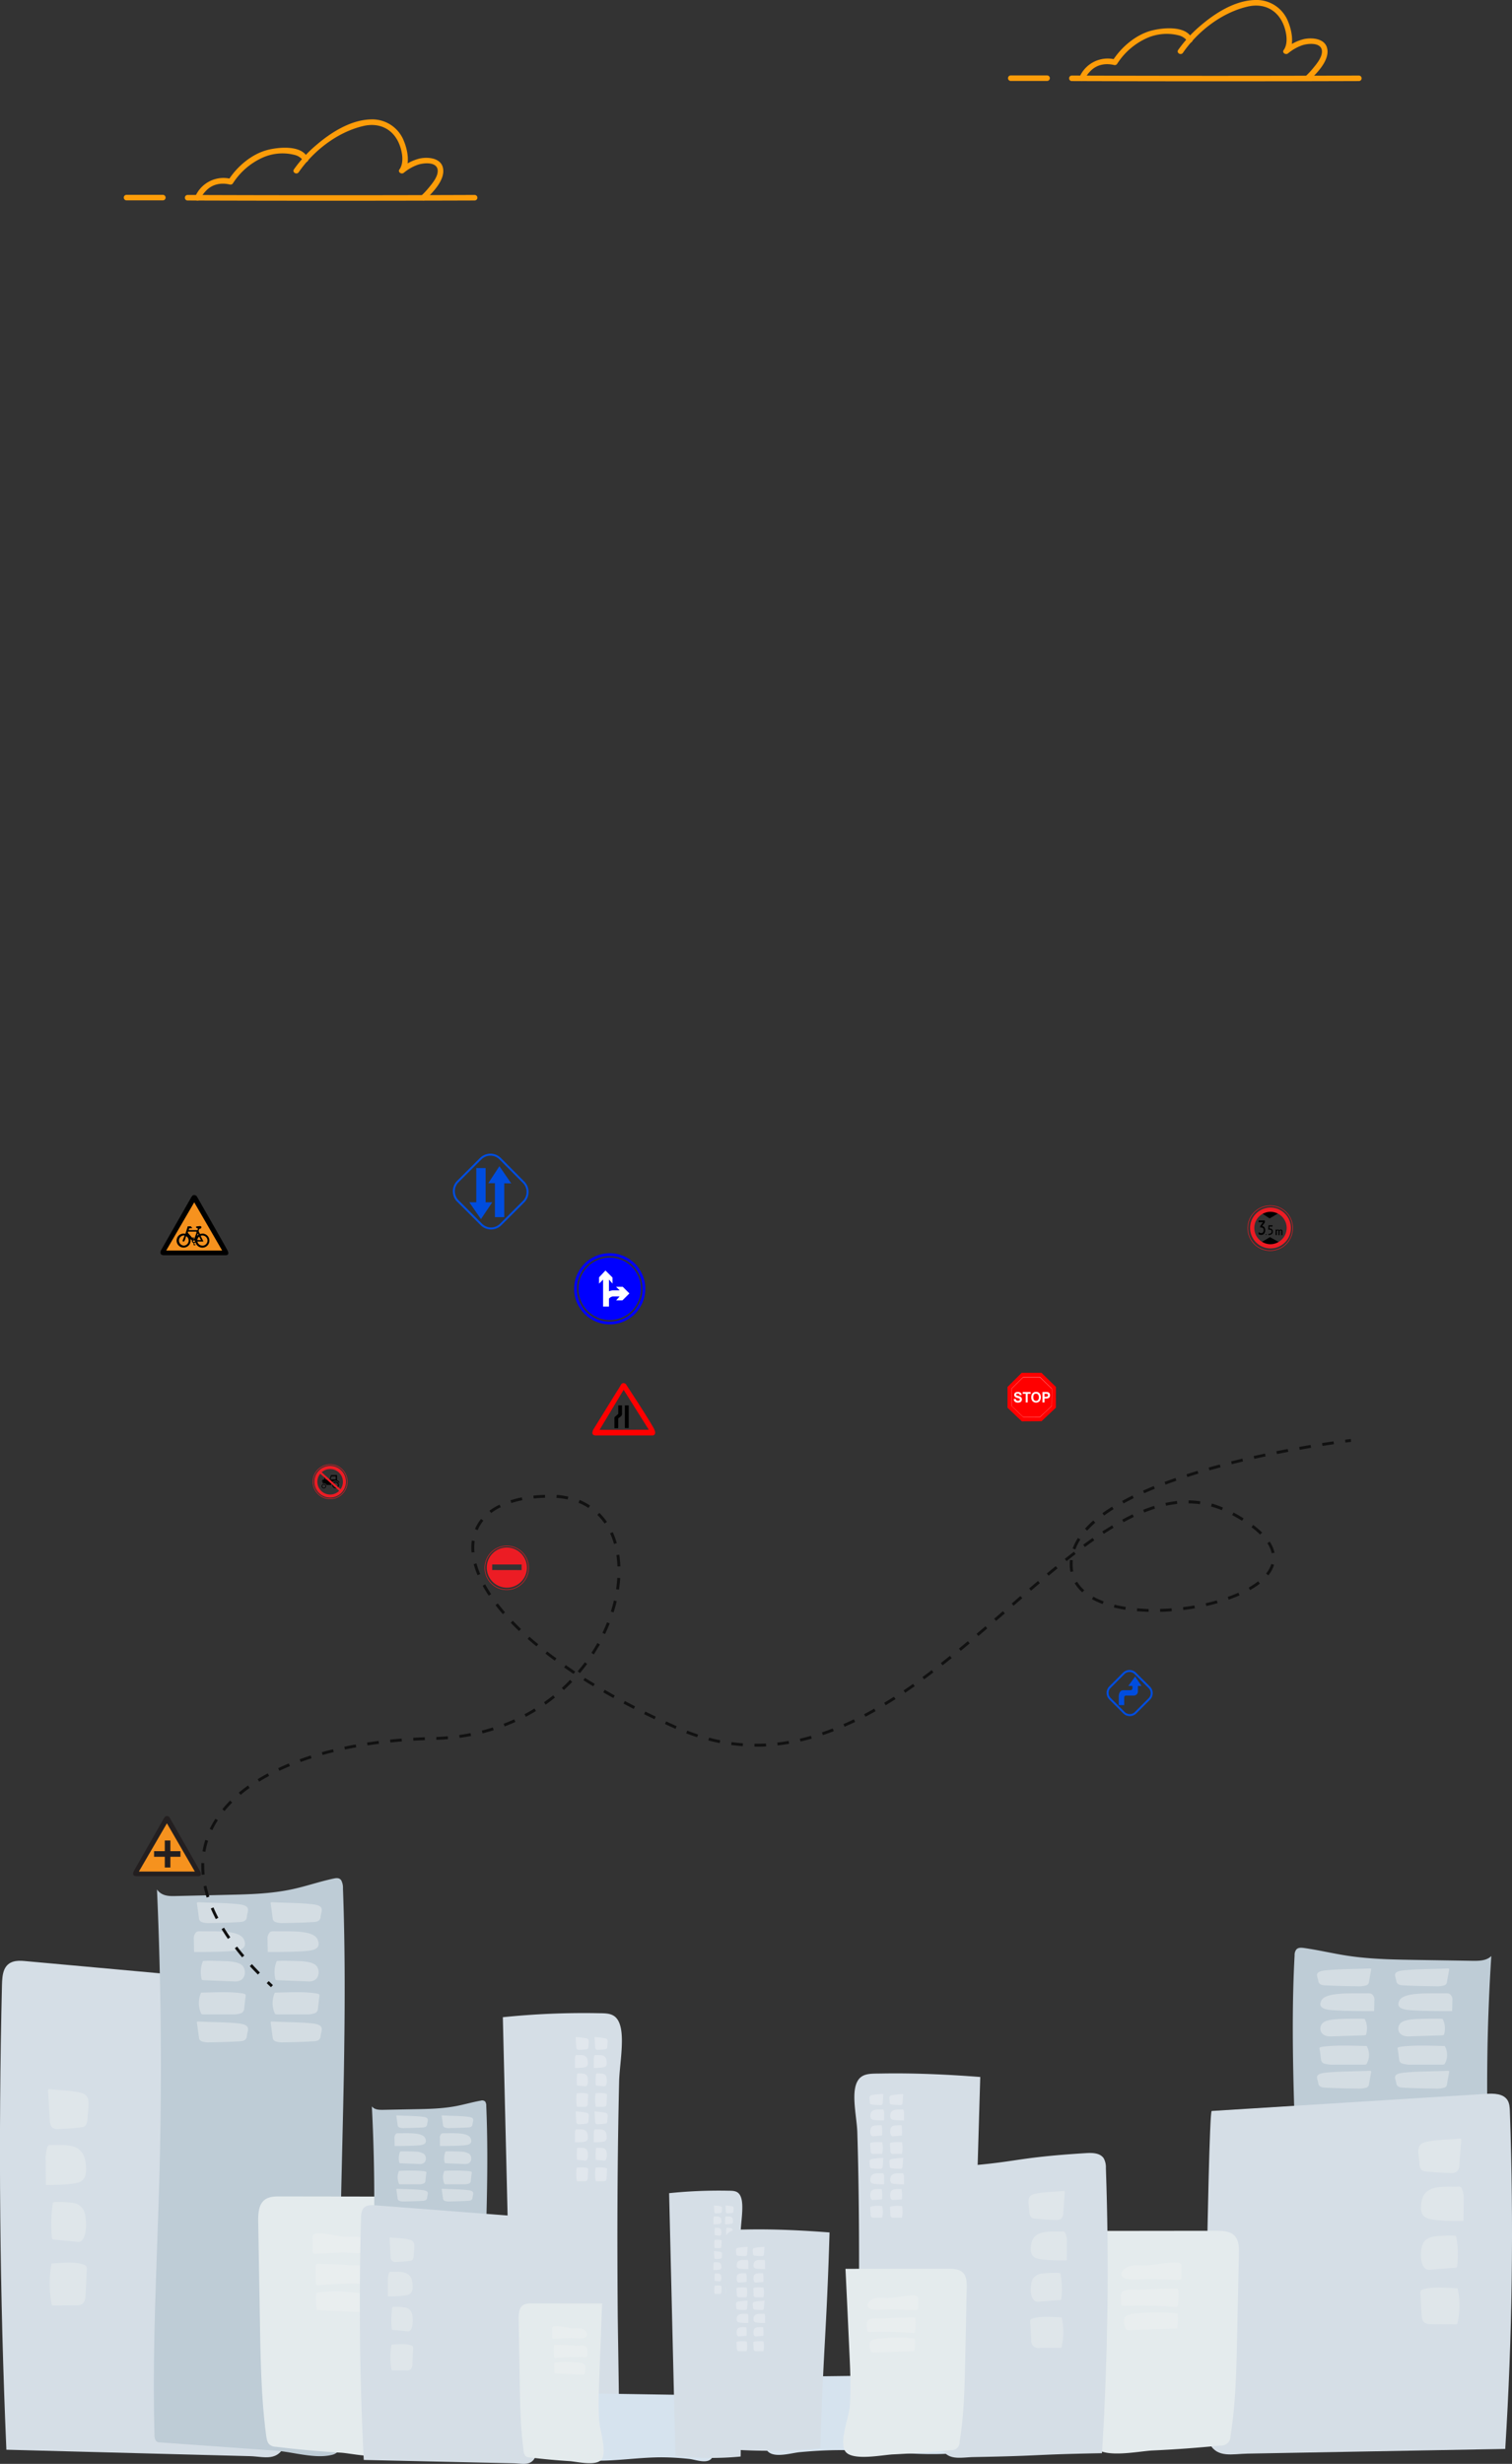 <svg xmlns="http://www.w3.org/2000/svg" viewBox="0 0 747.25 1217.37"><rect x="0" y="0" width="747.25" height="1217.37" fill="#333333" stroke="none"/><defs><style>.cls-1{fill:#fd9d09;}.cls-2{fill:#d5dee6;}.cls-3{fill:#d6e3ee;}.cls-4{fill:#beccd6;}.cls-5{fill:#e4ebed;}.cls-6{fill:#dfe6ea;}.cls-7{fill:#e9eeef;}.cls-8{fill:#e1e7ed;}.cls-9{fill:#d4dde3;}.cls-10{fill:#111;}.cls-11,.cls-15{fill:none;}.cls-11{stroke:#004ddf;}.cls-12{fill:#004ddf;}.cls-13{fill:#231f20;}.cls-14{fill:#f6921e;}.cls-15{stroke:#ec1c24;stroke-width:0.25px;}.cls-16{fill:#ec1c24;}.cls-17{fill:red;}.cls-18{fill:blue;}.cls-19,.cls-20{fill:#fff;}.cls-20{stroke:red;stroke-width:2px;}</style></defs><title>welcome</title><g id="Layer_2" data-name="Layer 2"><g id="Layer_1-2" data-name="Layer 1"><path class="cls-1" d="M92.63,99.06q71,.24,141.93,0a1.37,1.37,0,0,0,0-2.74q-71,.27-141.93,0a1.38,1.38,0,0,0,0,2.75Z"/><path class="cls-1" d="M62.54,99H80.47a1.37,1.37,0,0,0,0-2.74H62.54a1.37,1.37,0,0,0,0,2.74Z"/><path class="cls-1" d="M99,98.17c-.25.6.44-.82.57-1a15.94,15.94,0,0,1,2.33-3c3.13-3.24,7.43-4,11.7-3a1.41,1.41,0,0,0,1.55-.64,33.93,33.93,0,0,1,15-12.81,24.21,24.21,0,0,1,15.79-1.09A7.47,7.47,0,0,1,149,78.39c.24.24.78,1.27.6.79.6,1.65,3.25.93,2.65-.73-2.58-7.08-14.72-5.74-20-4.38-7.86,2-15.14,8.23-19.43,15l1.55-.63a15.17,15.17,0,0,0-18,9c-.69,1.63,2,2.33,2.64.73Z"/><path class="cls-1" d="M147.63,85.09c7.39-10.74,19.26-19.88,32-22.84,7.23-1.69,13.81,1,17.13,7.71,1.81,3.64,3.28,10.1.67,13.74-1,1.34,1,2.62,2.15,1.66a22.68,22.68,0,0,1,6.53-3.82c2.86-1.11,10-1.89,10.21,2.72.13,3-2.53,6.19-4.31,8.36a40.59,40.59,0,0,1-3.8,4.07c-1.29,1.21.65,3.15,1.94,1.94,3.9-3.63,10.49-10.38,8.6-16.27-1.45-4.51-7.71-4.87-11.5-4a23,23,0,0,0-9.6,5.1l2.15,1.67c3-4.16,1.64-11-.15-15.34A16.74,16.74,0,0,0,183.29,59c-9.94.24-19.62,6.38-26.93,12.63a64.17,64.17,0,0,0-11.1,12.06c-1,1.46,1.38,2.83,2.37,1.39Z"/><path class="cls-1" d="M529.63,40.06q71,.24,141.93,0a1.37,1.37,0,0,0,0-2.74q-71,.27-141.93,0a1.38,1.38,0,0,0,0,2.75Z"/><path class="cls-1" d="M499.54,40h17.93a1.37,1.37,0,0,0,0-2.74H499.54a1.37,1.37,0,0,0,0,2.74Z"/><path class="cls-1" d="M536,39.17c-.25.6.44-.82.57-1.05a15.94,15.94,0,0,1,2.33-3c3.13-3.24,7.43-4,11.7-3a1.41,1.41,0,0,0,1.55-.64,33.93,33.93,0,0,1,15-12.81,24.21,24.21,0,0,1,15.79-1.09A7.47,7.47,0,0,1,586,19.39c.24.24.78,1.27.6.79.6,1.65,3.25.93,2.65-.73-2.58-7.08-14.72-5.74-20-4.38-7.86,2-15.14,8.23-19.43,15l1.55-.63a15.17,15.17,0,0,0-18,9c-.69,1.63,2,2.33,2.64.73Z"/><path class="cls-1" d="M584.63,26.09c7.39-10.74,19.26-19.88,32-22.84,7.23-1.69,13.81,1,17.13,7.71,1.81,3.64,3.28,10.1.67,13.74-1,1.34,1,2.62,2.15,1.66a22.68,22.68,0,0,1,6.53-3.82c2.86-1.11,10-1.89,10.21,2.72.13,3-2.53,6.19-4.31,8.36a40.59,40.59,0,0,1-3.8,4.07c-1.29,1.21.65,3.15,1.94,1.94,3.9-3.63,10.49-10.38,8.6-16.27-1.45-4.51-7.71-4.87-11.5-4a23,23,0,0,0-9.6,5.1l2.15,1.67c3-4.16,1.64-11-.15-15.34A16.74,16.74,0,0,0,620.29,0c-9.94.24-19.62,6.38-26.93,12.63a64.17,64.17,0,0,0-11.1,12.06c-1,1.46,1.38,2.83,2.37,1.39Z"/><path class="cls-2" d="M140.35,980.56,12,968.9c-3.58-.32-7.86-.17-9.83,4.18-1,2.27-1.13,5.14-1.2,7.86q-2.76,114.7,2.18,229.43l120.45,3.18c7,.19,14,3.12,17.63-6.58,3.4-9.16.86-31.74,1-42.19q.64-44.1.23-88.2C142.43,1068.56,141.32,980.56,140.35,980.56Z"/><path class="cls-3" d="M285.45,1165.08c0-2-.07-4.29-1.4-5.39a4.1,4.1,0,0,0-2.68-.68L186,1157.54c-1.78,0-3.69,0-5.1,1.32-1.82,1.7-2.12,4.87-2.26,7.67-.69,14.79-.65,29.63.13,44.41,21.11,2.14,42.29-2.08,63.48-2.1a214.33,214.33,0,0,1,22.64,1.31c4.62.49,13.55,4.06,17.49-.14,3.46-3.7,2.59-12.22,2.67-17.14Q285.24,1179,285.45,1165.08Z"/><path class="cls-4" d="M169.5,933.13a8,8,0,0,0-.87-4.11c-.89-1.28-2.33-1.14-3.57-.89-6.74,1.4-13.37,3.71-20.1,5.2-10.82,2.39-21.8,2.64-32.73,2.89l-25.79.59c-3.14.07-6.63-.06-8.86-3.26q3.11,70.28,1.22,140.75c-1.15,42.8-3.65,85.62-2.45,128.42a5.9,5.9,0,0,0,.7,3.23,2.43,2.43,0,0,0,2,.8l57.19,4.08c8.57.62,19.72,4.26,28.12,2,7.46-2,4.6-15.57,4.3-23.87-2-54.58.26-109.21,1.27-163.78C170.45,994.5,170.65,963.78,169.5,933.13Z"/><path class="cls-5" d="M136.3,1208.91a5,5,0,0,1-3.26-1.25c-1-1.05-1.29-2.78-1.5-4.38-2.43-18.35-2.75-37-3.07-55.61q-.43-24.69-.85-49.37c-.06-3.63,0-7.69,2.06-10.29s5.39-2.8,8.37-2.79l56.62.08q-1.09,28.6-2.18,57.22c-.47,12.14-.91,24.35-.19,36.49.44,7.37,6.09,24.56,2.41,30.81-3.9,6.62-20.52,2.29-26.41,2Q152.28,1210.87,136.3,1208.91Z"/><path class="cls-2" d="M305.92,1208.21a244.25,244.25,0,0,1-52.34-.59q-2.54-105.46-5.07-210.95a390,390,0,0,1,46.34-2c5.35.13,9.93-.48,11.77,6.53,1.89,7.19-.46,19.61-.64,27.22-.91,38.55-1,77.12-.69,115.69C305.33,1149.49,306.36,1208.17,305.92,1208.21Z"/><path class="cls-6" d="M43.33,1045.86c-.08,1.82-.33,4-1.65,4.76a3.61,3.61,0,0,1-1.35.39,107.65,107.65,0,0,1-11.47.92,3.85,3.85,0,0,1-3.27-1,6.47,6.47,0,0,1-1-3.78q-.42-7-.83-13.92a1.28,1.28,0,0,1,.16-.88.72.72,0,0,1,.68-.15c5.15.66,10.89.53,15.9,2C45.2,1035.63,43.55,1040.75,43.33,1045.86Z"/><path class="cls-6" d="M25.08,1059.8A1.68,1.68,0,0,0,24,1060a2.05,2.05,0,0,0-.59.9,18.41,18.41,0,0,0-.83,6.94c0,3.9.05,7.8.08,11.71,5.09,0,10.56.06,15.58-1.08,4.38-1,4.75-5.17,4-10.23C40.81,1058.19,31.39,1060.09,25.08,1059.8Z"/><path class="cls-6" d="M26.13,1088.4a66.79,66.79,0,0,0-.5,17,1.54,1.54,0,0,0,.25.84,1,1,0,0,0,.69.27l12,1.16c4.69.45,4.73-12.15,2.63-15.91a6.89,6.89,0,0,0-5-3.33C35.21,1088.23,26.31,1087.49,26.13,1088.4Z"/><path class="cls-6" d="M25.44,1118.36a56.34,56.34,0,0,0,0,19.81,1.4,1.4,0,0,0,.25.69.92.92,0,0,0,.76.24l11-.06c1.31,0,2.76-.08,3.71-1.19s1.09-2.91,1.16-4.52l.42-9.26c.18-3.87.84-4.54-2.13-5.41C35.93,1117.31,30.14,1118.08,25.44,1118.36Z"/><path class="cls-7" d="M170.38,1105.15c-4.54-.4-9-1.85-13.59-1.66a2.25,2.25,0,0,0-2.14,1.09,3.81,3.81,0,0,0-.2,1.52v5.63a2.48,2.48,0,0,0,.2,1.19,1.53,1.53,0,0,0,1.58.6l12.71-.6c2.86-.14,10,1.17,12.36-.63,2.58-1.91.7-4.76-1.25-6C177.2,1104.36,173.49,1105.43,170.38,1105.15Z"/><path class="cls-7" d="M157,1118.56a1,1,0,0,0-.73.21,1.53,1.53,0,0,0-.27,1,49,49,0,0,0,.2,8.3,1.52,1.52,0,0,0,.32.92.92.92,0,0,0,.79.16,160.21,160.21,0,0,1,23.89-.68,1.32,1.32,0,0,0,1.38-.54,2.05,2.05,0,0,0,.15-.93c0-2.08.65-5.49-.85-6.9s-6.42-.71-8.23-.83C168.07,1118.84,162.51,1118.56,157,1118.56Z"/><path class="cls-7" d="M156.88,1132.75a.65.65,0,0,0-.47.2,1.13,1.13,0,0,0-.18.65,42.22,42.22,0,0,0,.28,7.79l22.51,1a1.68,1.68,0,0,0,1.06-.2,2.35,2.35,0,0,0,.71-1.37c2.13-8.19-2.29-7.68-7.83-8.3A64.1,64.1,0,0,0,156.88,1132.75Z"/><path class="cls-8" d="M300.15,1010.86c0,.58-.11,1.28-.54,1.53a1.08,1.08,0,0,1-.43.13,35.24,35.24,0,0,1-3.7.29,1.25,1.25,0,0,1-1.06-.32,2,2,0,0,1-.32-1.22l-.27-4.5a.39.39,0,0,1,.05-.28.25.25,0,0,1,.22,0,32.73,32.73,0,0,1,5.13.66C300.76,1007.55,300.22,1009.2,300.15,1010.86Z"/><path class="cls-8" d="M294.26,1015.35a.6.6,0,0,0-.35.07.64.64,0,0,0-.19.29,5.78,5.78,0,0,0-.27,2.24l0,3.78a23.44,23.44,0,0,0,5-.35c1.42-.32,1.54-1.66,1.3-3.3C299.33,1014.83,296.3,1015.45,294.26,1015.35Z"/><path class="cls-8" d="M294.6,1024.58a22,22,0,0,0-.17,5.5.61.61,0,0,0,.08.27.4.4,0,0,0,.23.08l3.88.38c1.51.14,1.52-3.92.85-5.14a2.23,2.23,0,0,0-1.63-1.07C297.53,1024.53,294.66,1024.29,294.6,1024.58Z"/><path class="cls-8" d="M294.37,1034.25a18.35,18.35,0,0,0,0,6.4.42.42,0,0,0,.08.22.32.32,0,0,0,.25.08l3.53,0a1.48,1.48,0,0,0,1.2-.39,2.47,2.47,0,0,0,.37-1.46c.05-1,.09-2,.13-3,.06-1.25.27-1.47-.68-1.75A15.65,15.65,0,0,0,294.37,1034.25Z"/><path class="cls-8" d="M300.15,1047.58c0,.58-.11,1.28-.54,1.53a.94.94,0,0,1-.43.13,32.75,32.75,0,0,1-3.7.3,1.26,1.26,0,0,1-1.06-.33,2,2,0,0,1-.32-1.22l-.27-4.49a.37.37,0,0,1,.05-.28.22.22,0,0,1,.22,0,32.71,32.71,0,0,1,5.13.65C300.76,1044.28,300.22,1045.93,300.15,1047.58Z"/><path class="cls-8" d="M294.26,1052.08a.48.48,0,0,0-.35.07.55.55,0,0,0-.19.29,5.74,5.74,0,0,0-.27,2.24l0,3.77a24.09,24.09,0,0,0,5-.34c1.42-.33,1.54-1.67,1.3-3.31C299.33,1051.56,296.3,1052.17,294.26,1052.08Z"/><path class="cls-8" d="M294.6,1061.31a21.91,21.91,0,0,0-.17,5.49.57.57,0,0,0,.08.27.35.35,0,0,0,.23.09l3.88.37c1.51.15,1.52-3.92.85-5.14a2.23,2.23,0,0,0-1.63-1.07C297.53,1061.26,294.66,1061,294.6,1061.31Z"/><path class="cls-8" d="M294.37,1071a18.29,18.29,0,0,0,0,6.39.39.39,0,0,0,.08.22.29.29,0,0,0,.25.08l3.53,0a1.47,1.47,0,0,0,1.2-.38,2.49,2.49,0,0,0,.37-1.46c.05-1,.09-2,.13-3,.06-1.25.27-1.46-.68-1.75A15.35,15.35,0,0,0,294.37,1071Z"/><path class="cls-8" d="M290.83,1010.86c0,.58-.1,1.28-.53,1.53a1.07,1.07,0,0,1-.44.13,35.26,35.26,0,0,1-3.69.29,1.24,1.24,0,0,1-1.06-.32,2.1,2.1,0,0,1-.33-1.22c-.09-1.5-.17-3-.27-4.5a.45.45,0,0,1,.06-.28.23.23,0,0,1,.21,0,32.7,32.7,0,0,1,5.14.66C291.44,1007.55,290.91,1009.2,290.83,1010.86Z"/><path class="cls-8" d="M284.94,1015.35a.57.57,0,0,0-.34.07.64.64,0,0,0-.19.29,5.78,5.78,0,0,0-.27,2.24c0,1.26,0,2.52,0,3.78a23.57,23.57,0,0,0,5-.35c1.42-.32,1.53-1.66,1.3-3.3C290,1014.83,287,1015.45,284.94,1015.35Z"/><path class="cls-8" d="M285.28,1024.58a22,22,0,0,0-.16,5.5.5.5,0,0,0,.08.27.37.37,0,0,0,.22.08l3.88.38c1.52.14,1.53-3.92.86-5.14a2.23,2.23,0,0,0-1.64-1.07C288.21,1024.53,285.34,1024.29,285.28,1024.58Z"/><path class="cls-8" d="M285.06,1034.25a18.35,18.35,0,0,0,0,6.4.43.43,0,0,0,.09.22.3.3,0,0,0,.24.08l3.53,0a1.49,1.49,0,0,0,1.21-.39,2.54,2.54,0,0,0,.37-1.46c0-1,.08-2,.13-3,.06-1.25.27-1.47-.68-1.75A15.65,15.65,0,0,0,285.06,1034.25Z"/><path class="cls-8" d="M290.83,1047.58c0,.58-.1,1.28-.53,1.53a.94.94,0,0,1-.44.13,32.77,32.77,0,0,1-3.69.3,1.25,1.25,0,0,1-1.06-.33,2.1,2.1,0,0,1-.33-1.22c-.09-1.5-.17-3-.27-4.49a.42.42,0,0,1,.06-.28.21.21,0,0,1,.21,0,32.69,32.69,0,0,1,5.14.65C291.44,1044.28,290.91,1045.93,290.83,1047.58Z"/><path class="cls-8" d="M284.94,1052.08a.45.45,0,0,0-.34.07.55.55,0,0,0-.19.29,5.74,5.74,0,0,0-.27,2.24c0,1.26,0,2.51,0,3.77a24.23,24.23,0,0,0,5-.34c1.42-.33,1.53-1.67,1.3-3.31C290,1051.56,287,1052.17,284.94,1052.08Z"/><path class="cls-8" d="M285.28,1061.31a21.91,21.91,0,0,0-.16,5.49.48.48,0,0,0,.08.27.33.33,0,0,0,.22.09l3.88.37c1.52.15,1.53-3.92.86-5.14a2.23,2.23,0,0,0-1.64-1.07C288.21,1061.26,285.34,1061,285.28,1061.31Z"/><path class="cls-8" d="M285.06,1071a18.29,18.29,0,0,0,0,6.39.4.4,0,0,0,.09.22.27.27,0,0,0,.24.08l3.53,0a1.48,1.48,0,0,0,1.21-.38,2.56,2.56,0,0,0,.37-1.46c0-1,.08-2,.13-3,.06-1.25.27-1.46-.68-1.75A15.35,15.35,0,0,0,285.06,1071Z"/><path class="cls-9" d="M158.45,947a2.51,2.51,0,0,1-2.09,2.47,9.31,9.31,0,0,1-1.71.2c-4.81.27-9.64.42-14.48.48a10.32,10.32,0,0,1-4.14-.53,2.19,2.19,0,0,1-1.27-2l-1-7.22a.37.37,0,0,1,.2-.45,2.14,2.14,0,0,1,.86-.08c6.5.34,13.76.28,20.1,1.05C160.81,941.69,158.73,944.34,158.45,947Z"/><path class="cls-9" d="M135.39,954.21a5,5,0,0,0-1.37.11,1.78,1.78,0,0,0-.74.47,4.51,4.51,0,0,0-1.05,3.59c0,2,.07,4,.1,6.06,6.43,0,13.35,0,19.69-.55,5.54-.52,6-2.68,5.07-5.3C155.27,953.38,143.36,954.36,135.39,954.21Z"/><path class="cls-9" d="M136.72,969a14.61,14.61,0,0,0-.64,8.82.57.57,0,0,0,.32.43,2.34,2.34,0,0,0,.87.14l15.19.6c5.93.23,6-6.29,3.32-8.24-1.51-1.11-3.86-1.5-6.38-1.72C148.19,968.94,137,968.56,136.72,969Z"/><path class="cls-9" d="M135.84,984.54a12.45,12.45,0,0,0,0,10.26.59.59,0,0,0,.31.36,2.44,2.44,0,0,0,1,.12l13.83,0a11.85,11.85,0,0,0,4.7-.62,2.53,2.53,0,0,0,1.47-2.34c.17-1.6.34-3.19.52-4.79.22-2,1.06-2.35-2.68-2.8C149.1,984,141.78,984.4,135.84,984.54Z"/><path class="cls-9" d="M158.45,1005.93a2.5,2.5,0,0,1-2.09,2.46,9.31,9.31,0,0,1-1.71.2q-7.22.4-14.48.48a10.33,10.33,0,0,1-4.14-.52,2.22,2.22,0,0,1-1.27-2l-1-7.21a.38.38,0,0,1,.2-.46,2,2,0,0,1,.86-.07c6.5.34,13.76.27,20.1,1C160.81,1000.63,158.73,1003.28,158.45,1005.93Z"/><path class="cls-9" d="M122,947a2.51,2.51,0,0,1-2.1,2.47,9.1,9.1,0,0,1-1.7.2c-4.81.27-9.64.42-14.48.48a10.32,10.32,0,0,1-4.14-.53,2.19,2.19,0,0,1-1.27-2l-1-7.22a.37.37,0,0,1,.2-.45,2.14,2.14,0,0,1,.86-.08c6.5.34,13.76.28,20.1,1.05C124.35,941.69,122.27,944.34,122,947Z"/><path class="cls-9" d="M98.93,954.21a5,5,0,0,0-1.37.11,1.78,1.78,0,0,0-.74.47,4.51,4.51,0,0,0-1,3.59c0,2,.07,4,.1,6.06,6.43,0,13.35,0,19.69-.55,5.54-.52,6-2.68,5.07-5.3C118.81,953.38,106.9,954.36,98.93,954.21Z"/><path class="cls-9" d="M100.26,969a14.6,14.6,0,0,0-.63,8.82.53.53,0,0,0,.31.43,2.36,2.36,0,0,0,.88.14L116,979c5.93.23,6-6.29,3.32-8.24-1.51-1.11-3.86-1.5-6.38-1.72C111.73,968.94,100.49,968.56,100.26,969Z"/><path class="cls-9" d="M99.38,984.54a12.45,12.45,0,0,0,0,10.26.59.59,0,0,0,.31.36,2.44,2.44,0,0,0,1,.12l13.84,0a11.82,11.82,0,0,0,4.69-.62,2.53,2.53,0,0,0,1.47-2.34c.17-1.6.34-3.19.52-4.79.22-2,1.06-2.35-2.68-2.8C112.64,984,105.32,984.4,99.38,984.54Z"/><path class="cls-9" d="M122,1005.93a2.5,2.5,0,0,1-2.1,2.46,9.1,9.1,0,0,1-1.7.2q-7.22.4-14.48.48a10.33,10.33,0,0,1-4.14-.52,2.22,2.22,0,0,1-1.27-2l-1-7.21a.38.38,0,0,1,.2-.46,2,2,0,0,1,.86-.07c6.5.34,13.76.27,20.1,1C124.35,1000.63,122.27,1003.28,122,1005.93Z"/><path class="cls-3" d="M353.42,1187.21c0-1.22-.05-2.65-.87-3.32a2.5,2.5,0,0,0-1.64-.42l-58.7-.9a4.23,4.23,0,0,0-3.13.81c-1.12,1-1.31,3-1.39,4.72-.43,9.1-.41,18.23.07,27.32,13,1.31,26-1.28,39.06-1.3a132.26,132.26,0,0,1,13.92.81c2.85.3,8.34,2.5,10.77-.08,2.12-2.28,1.59-7.52,1.64-10.55Z"/><path class="cls-4" d="M240.32,1040.51a3.69,3.69,0,0,0-.53-2.15,2.17,2.17,0,0,0-2.2-.46c-4.14.73-8.23,1.94-12.37,2.72-6.65,1.25-13.4,1.38-20.13,1.51l-15.86.31c-1.93,0-4.08,0-5.45-1.7q1.91,36.79.74,73.71c-.7,22.42-2.24,44.84-1.5,67.26a2.74,2.74,0,0,0,.43,1.69,1.67,1.67,0,0,0,1.2.42l35.19,2.14c5.27.32,12.13,2.22,17.29,1,4.6-1.06,2.83-8.16,2.65-12.5-1.21-28.59.16-57.2.78-85.78C240.91,1072.65,241,1056.57,240.32,1040.51Z"/><path class="cls-2" d="M264.16,1095.66l-78.94-6.08c-2.21-.16-4.84-.09-6.05,2.18a9.25,9.25,0,0,0-.74,4.1q-1.69,59.76,1.34,119.56l74.1,1.66c4.3.09,8.62,1.62,10.84-3.43,2.09-4.78.53-16.54.62-22q.41-23,.15-46C265.43,1141.52,264.75,1095.66,264.16,1095.66Z"/><path class="cls-5" d="M261.66,1214.17a3.12,3.12,0,0,1-2-.77,4.83,4.83,0,0,1-.92-2.7c-1.5-11.29-1.7-22.77-1.89-34.2q-.27-15.2-.52-30.37c0-2.24,0-4.73,1.26-6.33s3.32-1.73,5.16-1.72l34.82.05q-.66,17.59-1.34,35.2c-.28,7.47-.56,15-.12,22.45.27,4.53,3.75,15.1,1.49,19-2.4,4.07-12.63,1.41-16.25,1.21Q271.49,1215.37,261.66,1214.17Z"/><path class="cls-2" d="M366,1213.74a150.72,150.72,0,0,1-32.2-.36q-1.56-64.89-3.11-129.77a238.11,238.11,0,0,1,28.5-1.23c3.29.08,6.11-.29,7.24,4s-.29,12.06-.4,16.74c-.55,23.72-.58,47.45-.42,71.17C365.65,1177.62,366.28,1213.71,366,1213.74Z"/><path class="cls-6" d="M204.48,1113.87c0,1.11-.21,2.44-1,2.93a2.24,2.24,0,0,1-.83.23,64.2,64.2,0,0,1-7,.57,2.39,2.39,0,0,1-2-.62,4,4,0,0,1-.62-2.32l-.51-8.57a.8.8,0,0,1,.1-.54.45.45,0,0,1,.42-.09c3.16.4,6.7.33,9.78,1.25C205.63,1107.57,204.61,1110.72,204.48,1113.87Z"/><path class="cls-6" d="M193.25,1122.44a1,1,0,0,0-.67.13,1.39,1.39,0,0,0-.36.56,11.38,11.38,0,0,0-.51,4.26c0,2.41,0,4.8,0,7.21a45.35,45.35,0,0,0,9.59-.67c2.69-.61,2.92-3.18,2.47-6.29C202.93,1121.45,197.13,1122.62,193.25,1122.44Z"/><path class="cls-6" d="M193.89,1140a41.69,41.69,0,0,0-.3,10.47,1,1,0,0,0,.15.52.58.58,0,0,0,.43.16l7.39.72c2.89.28,2.91-7.48,1.62-9.79a4.22,4.22,0,0,0-3.11-2C199.48,1139.93,194,1139.48,193.89,1140Z"/><path class="cls-6" d="M193.47,1158.47a34.61,34.61,0,0,0,0,12.18,1,1,0,0,0,.15.43.57.57,0,0,0,.47.14l6.74,0a2.82,2.82,0,0,0,2.28-.74,4.59,4.59,0,0,0,.71-2.78c.09-1.9.17-3.79.26-5.69.11-2.38.52-2.79-1.31-3.33C199.93,1157.82,196.36,1158.3,193.47,1158.47Z"/><path class="cls-7" d="M282.63,1150.34c-2.8-.24-5.55-1.14-8.36-1a1.37,1.37,0,0,0-1.31.67,2.21,2.21,0,0,0-.13.93c0,1.16,0,2.31,0,3.47a1.48,1.48,0,0,0,.12.73.94.94,0,0,0,1,.37l7.81-.37c1.76-.08,6.13.72,7.61-.38s.43-2.94-.77-3.73C286.82,1149.85,284.55,1150.51,282.63,1150.34Z"/><path class="cls-7" d="M274.38,1158.59a.6.6,0,0,0-.45.13.93.93,0,0,0-.17.58,30.07,30.07,0,0,0,.12,5.11,1,1,0,0,0,.2.57.6.6,0,0,0,.49.09,98.75,98.75,0,0,1,14.69-.41c.32,0,.69,0,.85-.34a1.18,1.18,0,0,0,.09-.57c0-1.28.41-3.37-.52-4.25s-3.94-.43-5.06-.5C281.21,1158.76,277.79,1158.59,274.38,1158.59Z"/><path class="cls-7" d="M274.32,1167.32a.38.38,0,0,0-.28.12.67.67,0,0,0-.11.4,24.72,24.72,0,0,0,.17,4.79l13.85.62a1,1,0,0,0,.65-.13,1.48,1.48,0,0,0,.44-.84c1.3-5-1.41-4.72-4.82-5.1A39.53,39.53,0,0,0,274.32,1167.32Z"/><path class="cls-8" d="M362.46,1092.33c0,.36-.06.79-.33,1a.92.92,0,0,1-.27.08,21.48,21.48,0,0,1-2.27.18.83.83,0,0,1-.66-.2,1.31,1.31,0,0,1-.19-.75c-.06-.92-.11-1.84-.17-2.77a.31.31,0,0,1,0-.17s.09,0,.14,0a21,21,0,0,1,3.16.4C362.83,1090.3,362.5,1091.32,362.46,1092.33Z"/><path class="cls-8" d="M358.84,1095.1a.4.4,0,0,0-.22,0,.47.47,0,0,0-.12.18,3.94,3.94,0,0,0-.16,1.38c0,.77,0,1.55,0,2.32a13.94,13.94,0,0,0,3.09-.21c.87-.2.94-1,.79-2C362,1094.78,360.09,1095.16,358.84,1095.1Z"/><path class="cls-8" d="M359,1100.78a13.64,13.64,0,0,0-.09,3.38.27.27,0,0,0,0,.16.2.2,0,0,0,.14.06l2.39.23c.93.09.94-2.42.52-3.16a1.35,1.35,0,0,0-1-.66C360.85,1100.75,359.08,1100.6,359,1100.78Z"/><path class="cls-8" d="M358.91,1106.73a11,11,0,0,0,0,3.93.34.34,0,0,0,.05.14.17.17,0,0,0,.15,0h2.18a.91.91,0,0,0,.74-.23,1.55,1.55,0,0,0,.22-.9l.09-1.84c0-.77.16-.9-.42-1.07A9.15,9.15,0,0,0,358.91,1106.73Z"/><path class="cls-8" d="M362.46,1114.93c0,.35-.06.78-.33.94a.92.92,0,0,1-.27.08,21.48,21.48,0,0,1-2.27.18.77.77,0,0,1-.66-.2,1.31,1.31,0,0,1-.19-.75c-.06-.92-.11-1.84-.17-2.77a.31.31,0,0,1,0-.17.14.14,0,0,1,.14,0,21,21,0,0,1,3.16.4C362.83,1112.89,362.5,1113.91,362.46,1114.93Z"/><path class="cls-8" d="M358.84,1117.69a.4.4,0,0,0-.22,0,.47.47,0,0,0-.12.18,3.94,3.94,0,0,0-.16,1.38c0,.78,0,1.55,0,2.32a13.94,13.94,0,0,0,3.09-.21c.87-.2.94-1,.79-2C362,1117.37,360.09,1117.75,358.84,1117.69Z"/><path class="cls-8" d="M359,1123.37a13.64,13.64,0,0,0-.09,3.38.27.27,0,0,0,0,.16.2.2,0,0,0,.14.06l2.39.23c.93.09.94-2.41.52-3.16a1.35,1.35,0,0,0-1-.66C360.85,1123.34,359.08,1123.19,359,1123.37Z"/><path class="cls-8" d="M358.91,1129.32a11,11,0,0,0,0,3.93.34.34,0,0,0,.05.14.21.21,0,0,0,.15,0l2.18,0a.91.91,0,0,0,.74-.23,1.55,1.55,0,0,0,.22-.9l.09-1.84c0-.77.16-.9-.42-1.07A9.15,9.15,0,0,0,358.91,1129.32Z"/><path class="cls-8" d="M356.73,1092.33c0,.36-.06.79-.33,1a.84.84,0,0,1-.27.08,21.48,21.48,0,0,1-2.27.18.8.8,0,0,1-.65-.2,1.24,1.24,0,0,1-.2-.75c-.06-.92-.11-1.84-.17-2.77a.31.31,0,0,1,0-.17s.09,0,.14,0a21,21,0,0,1,3.16.4C357.1,1090.3,356.78,1091.32,356.73,1092.33Z"/><path class="cls-8" d="M353.11,1095.1a.4.4,0,0,0-.22,0,.47.47,0,0,0-.12.18,3.94,3.94,0,0,0-.16,1.38c0,.77,0,1.55,0,2.32a13.94,13.94,0,0,0,3.09-.21c.87-.2.94-1,.8-2C356.23,1094.78,354.36,1095.16,353.11,1095.1Z"/><path class="cls-8" d="M353.31,1100.78a13.64,13.64,0,0,0-.09,3.38.22.22,0,0,0,0,.16s.08,0,.13.06l2.39.23c.93.09.94-2.42.52-3.16a1.35,1.35,0,0,0-1-.66C355.12,1100.75,353.35,1100.6,353.31,1100.78Z"/><path class="cls-8" d="M353.18,1106.73a11.28,11.28,0,0,0,0,3.93.25.25,0,0,0,.06.14.14.14,0,0,0,.14,0h2.18a.91.91,0,0,0,.74-.23,1.63,1.63,0,0,0,.23-.9c0-.61.05-1.23.08-1.84,0-.77.17-.9-.42-1.07A9.15,9.15,0,0,0,353.18,1106.73Z"/><path class="cls-8" d="M356.73,1114.93c0,.35-.06.78-.33.94a.84.84,0,0,1-.27.08,21.48,21.48,0,0,1-2.27.18.74.74,0,0,1-.65-.2,1.24,1.24,0,0,1-.2-.75c-.06-.92-.11-1.84-.17-2.77a.31.31,0,0,1,0-.17.14.14,0,0,1,.14,0,21,21,0,0,1,3.16.4C357.1,1112.89,356.78,1113.91,356.73,1114.93Z"/><path class="cls-8" d="M353.11,1117.69a.4.4,0,0,0-.22,0,.47.47,0,0,0-.12.18,3.94,3.94,0,0,0-.16,1.38c0,.78,0,1.55,0,2.32a13.94,13.94,0,0,0,3.09-.21c.87-.2.94-1,.8-2C356.23,1117.37,354.36,1117.75,353.11,1117.69Z"/><path class="cls-8" d="M353.31,1123.37a13.64,13.64,0,0,0-.09,3.38.22.22,0,0,0,0,.16s.08,0,.13.06l2.39.23c.93.09.94-2.41.52-3.16a1.35,1.35,0,0,0-1-.66C355.12,1123.34,353.35,1123.19,353.31,1123.37Z"/><path class="cls-8" d="M353.18,1129.32a11.28,11.28,0,0,0,0,3.93.25.25,0,0,0,.06.14.17.17,0,0,0,.14,0l2.18,0a.91.91,0,0,0,.74-.23,1.63,1.63,0,0,0,.23-.9c0-.61.05-1.23.08-1.84,0-.77.17-.9-.42-1.07A9.15,9.15,0,0,0,353.18,1129.32Z"/><path class="cls-9" d="M233.52,1049.51a1.54,1.54,0,0,1-1.28,1.52,6,6,0,0,1-1.05.12q-4.44.25-8.91.3a6.36,6.36,0,0,1-2.55-.32,1.37,1.37,0,0,1-.78-1.21c-.22-1.48-.43-3-.65-4.43a.24.24,0,0,1,.13-.28,1.13,1.13,0,0,1,.53,0c4,.21,8.46.17,12.36.65C235,1046.25,233.69,1047.88,233.52,1049.51Z"/><path class="cls-9" d="M219.34,1054a3.21,3.21,0,0,0-.84.07,1.14,1.14,0,0,0-.46.29,2.74,2.74,0,0,0-.64,2.21c0,1.24,0,2.49.06,3.73,3.95,0,8.21,0,12.11-.34,3.4-.32,3.68-1.65,3.12-3.27C231.56,1053.44,224.24,1054.05,219.34,1054Z"/><path class="cls-9" d="M220.15,1063.06a9,9,0,0,0-.39,5.43.39.39,0,0,0,.2.27,1.75,1.75,0,0,0,.54.08l9.34.37c3.64.14,3.68-3.87,2-5.07a8.12,8.12,0,0,0-3.92-1.06C227.21,1063,220.29,1062.78,220.15,1063.06Z"/><path class="cls-9" d="M219.61,1072.61a7.67,7.67,0,0,0,0,6.31.36.36,0,0,0,.19.22,1.43,1.43,0,0,0,.6.08l8.51,0a7.35,7.35,0,0,0,2.88-.38,1.53,1.53,0,0,0,.9-1.44l.33-3c.14-1.23.65-1.44-1.65-1.72A88.51,88.51,0,0,0,219.61,1072.61Z"/><path class="cls-9" d="M233.52,1085.77a1.53,1.53,0,0,1-1.28,1.51,6,6,0,0,1-1.05.12q-4.44.25-8.91.3a6.36,6.36,0,0,1-2.55-.32,1.36,1.36,0,0,1-.78-1.21c-.22-1.48-.43-3-.65-4.43a.24.24,0,0,1,.13-.28,1.28,1.28,0,0,1,.53,0c4,.21,8.46.17,12.36.65C235,1082.51,233.69,1084.14,233.52,1085.77Z"/><path class="cls-9" d="M211.09,1049.51a1.54,1.54,0,0,1-1.28,1.52,5.92,5.92,0,0,1-1.05.12c-3,.17-5.94.27-8.91.3a6.36,6.36,0,0,1-2.55-.32,1.37,1.37,0,0,1-.78-1.21c-.22-1.48-.43-3-.64-4.43a.22.22,0,0,1,.12-.28,1.13,1.13,0,0,1,.53,0c4,.21,8.46.17,12.36.65C212.55,1046.25,211.26,1047.88,211.09,1049.51Z"/><path class="cls-9" d="M196.91,1054a3.37,3.37,0,0,0-.85.07,1.17,1.17,0,0,0-.45.29,2.81,2.81,0,0,0-.64,2.21l.06,3.73c3.95,0,8.21,0,12.11-.34,3.41-.32,3.69-1.65,3.12-3.27C209.14,1053.44,201.81,1054.05,196.91,1054Z"/><path class="cls-9" d="M197.73,1063.06a9,9,0,0,0-.4,5.43.39.39,0,0,0,.2.27,1.75,1.75,0,0,0,.54.08l9.34.37c3.65.14,3.67-3.87,2-5.07a8.09,8.09,0,0,0-3.92-1.06C204.78,1063,197.87,1062.78,197.73,1063.06Z"/><path class="cls-9" d="M197.19,1072.61a7.6,7.6,0,0,0,0,6.31.34.34,0,0,0,.19.22,1.36,1.36,0,0,0,.59.08l8.51,0a7.46,7.46,0,0,0,2.89-.38,1.58,1.58,0,0,0,.9-1.44c.1-1,.21-2,.32-3,.14-1.23.65-1.44-1.65-1.72A88.37,88.37,0,0,0,197.19,1072.61Z"/><path class="cls-9" d="M211.09,1085.77a1.53,1.53,0,0,1-1.28,1.51,5.92,5.92,0,0,1-1.05.12c-3,.17-5.94.27-8.91.3a6.36,6.36,0,0,1-2.55-.32,1.36,1.36,0,0,1-.78-1.21c-.22-1.48-.43-3-.64-4.43a.22.22,0,0,1,.12-.28,1.28,1.28,0,0,1,.53,0c4,.21,8.46.17,12.36.65C212.55,1082.51,211.26,1084.14,211.09,1085.77Z"/><path class="cls-3" d="M445.39,1170.71c0-1.7.08-3.69,1.49-4.63a5.08,5.08,0,0,1,2.82-.58l100.9-1.26c1.88,0,3.9,0,5.4,1.13,1.91,1.46,2.24,4.17,2.38,6.58a310.46,310.46,0,0,1-.13,38.1c-22.33,1.84-44.73-1.78-67.14-1.81-8,0-16,.45-23.94,1.13-4.88.42-14.34,3.48-18.49-.12-3.66-3.17-2.74-10.48-2.83-14.7Q445.61,1182.63,445.39,1170.71Z"/><path class="cls-4" d="M639.81,966.12a4.41,4.41,0,0,1,.93-3c.94-.93,2.45-.83,3.77-.64,7.12,1,14.14,2.7,21.26,3.79,11.43,1.75,23,1.93,34.61,2.11l27.27.43c3.31.05,7,0,9.37-2.37a998.63,998.63,0,0,0-1.28,102.8c1.2,31.26,3.84,62.53,2.58,93.8a3.23,3.23,0,0,1-.74,2.36,3.29,3.29,0,0,1-2.07.59L675,1169c-9.06.45-20.85,3.11-29.73,1.45-7.89-1.46-4.87-11.36-4.55-17.43,2.08-39.86-.27-79.77-1.34-119.63C638.8,1011,638.6,988.51,639.81,966.12Z"/><path class="cls-2" d="M598.83,1043l135.71-8.47c3.79-.23,8.31-.13,10.4,3,1.09,1.65,1.2,3.73,1.26,5.71q2.94,83.36-2.29,166.74l-127.39,2.32c-7.38.13-14.82,2.25-18.63-4.79-3.61-6.65-.92-23.07-1.08-30.66q-.67-32.06-.25-64.1C596.64,1107,597.81,1043,598.83,1043Z"/><path class="cls-5" d="M603.12,1208.31a4.58,4.58,0,0,0,5-4.83c2.57-15.75,2.91-31.76,3.25-47.71l.9-42.35c.06-3.12,0-6.6-2.18-8.83s-5.71-2.4-8.86-2.4l-59.87.07,2.31,49.09c.48,10.42,1,20.89.2,31.31-.46,6.32-6.45,21.07-2.55,26.43,4.12,5.67,21.7,2,27.92,1.68Q586.22,1210,603.12,1208.31Z"/><path class="cls-2" d="M423.74,1207.71a317.76,317.76,0,0,0,55.35-.51q2.69-90.48,5.36-181c-16.27-1.25-32.69-2-49-1.71-5.64.11-10.5-.41-12.44,5.6-2,6.17.49,16.82.68,23.35,1,33.07,1,66.17.72,99.26C424.36,1157.34,423.28,1207.67,423.74,1207.71Z"/><path class="cls-6" d="M701.43,1068.43c.08,1.56.35,3.4,1.75,4.08a4.09,4.09,0,0,0,1.43.33c4,.45,8.07.71,12.12.79a4.74,4.74,0,0,0,3.47-.86,4.85,4.85,0,0,0,1.06-3.24q.43-6,.88-12a.93.93,0,0,0-.17-.75.94.94,0,0,0-.72-.13c-5.44.56-11.51.46-16.82,1.74C699.45,1059.65,701.2,1064,701.43,1068.43Z"/><path class="cls-6" d="M720.73,1080.39a2,2,0,0,1,1.15.18,1.82,1.82,0,0,1,.62.77,13.29,13.29,0,0,1,.88,6l-.09,10c-5.38,0-11.17.06-16.48-.92-4.63-.85-5-4.43-4.25-8.78C704.09,1079,714.06,1080.64,720.73,1080.39Z"/><path class="cls-6" d="M719.63,1104.92a47.05,47.05,0,0,1,.52,14.6,1.13,1.13,0,0,1-.26.72,1.19,1.19,0,0,1-.74.23l-12.71,1c-5,.39-5-10.42-2.78-13.65,1.27-1.84,3.24-2.48,5.35-2.85C710,1104.78,719.43,1104.15,719.63,1104.92Z"/><path class="cls-6" d="M720.36,1130.63a39.57,39.57,0,0,1,0,17,1.22,1.22,0,0,1-.27.6,1.16,1.16,0,0,1-.8.2l-11.58-.05c-1.39,0-2.92-.07-3.93-1s-1.15-2.49-1.23-3.87q-.21-4-.44-8c-.18-3.32-.89-3.89,2.25-4.63C709.26,1129.73,715.39,1130.39,720.36,1130.63Z"/><path class="cls-7" d="M567.07,1119.29c4.81-.34,9.56-1.58,14.38-1.42a2.58,2.58,0,0,1,2.26.93,2.73,2.73,0,0,1,.22,1.3c0,1.62,0,3.23,0,4.84a1.77,1.77,0,0,1-.2,1c-.34.51-1.06.54-1.68.52L568.6,1126c-3-.12-10.54,1-13.08-.54-2.72-1.64-.73-4.09,1.32-5.19C559.87,1118.61,563.79,1119.53,567.07,1119.29Z"/><path class="cls-7" d="M581.26,1130.8a1.13,1.13,0,0,1,.77.18,1.14,1.14,0,0,1,.3.81,33.24,33.24,0,0,1-.22,7.12.88.88,0,0,1-1.17.93,206.88,206.88,0,0,0-25.27-.58c-.53,0-1.17,0-1.45-.46a1.5,1.5,0,0,1-.16-.81c0-1.78-.69-4.7.9-5.92s6.78-.6,8.7-.71C569.52,1131,575.39,1130.8,581.26,1130.8Z"/><path class="cls-7" d="M581.36,1143a.85.85,0,0,1,.49.17.84.84,0,0,1,.18.56,28.28,28.28,0,0,1-.29,6.69l-23.81.85a2.07,2.07,0,0,1-1.11-.17,2,2,0,0,1-.76-1.18c-2.24-7,2.43-6.58,8.29-7.12A84.1,84.1,0,0,1,581.36,1143Z"/><path class="cls-8" d="M429.84,1038.4c0,.5.12,1.1.57,1.32a1.71,1.71,0,0,0,.46.1c1.3.14,2.61.23,3.91.26a1.17,1.17,0,0,0,1.47-1.33c.09-1.28.18-2.57.28-3.85,0-.09,0-.19-.06-.24a.31.31,0,0,0-.23-.05,42.88,42.88,0,0,0-5.43.56C429.21,1035.56,429.77,1037,429.84,1038.4Z"/><path class="cls-8" d="M436.07,1042.26a.66.66,0,0,1,.37,0,.63.63,0,0,1,.21.25,4.45,4.45,0,0,1,.28,1.92l0,3.25a30.47,30.47,0,0,1-5.32-.3c-1.49-.28-1.62-1.43-1.37-2.83C430.7,1041.81,433.92,1042.34,436.07,1042.26Z"/><path class="cls-8" d="M435.72,1050.17a15.57,15.57,0,0,1,.17,4.72.46.46,0,0,1-.09.23.33.33,0,0,1-.24.07l-4.1.32c-1.6.13-1.61-3.36-.9-4.4a2.43,2.43,0,0,1,1.73-.92C432.62,1050.13,435.65,1049.92,435.72,1050.17Z"/><path class="cls-8" d="M436,1058.47a12.87,12.87,0,0,1,0,5.49.48.48,0,0,1-.09.19.37.37,0,0,1-.25.06h-3.74a1.84,1.84,0,0,1-1.27-.33,1.89,1.89,0,0,1-.4-1.26c0-.85-.09-1.7-.14-2.56-.06-1.07-.28-1.26.73-1.5A19.72,19.72,0,0,1,436,1058.47Z"/><path class="cls-8" d="M429.84,1069.9c0,.51.12,1.1.57,1.32a1.41,1.41,0,0,0,.46.11c1.3.14,2.61.23,3.91.25a1.49,1.49,0,0,0,1.12-.28,1.58,1.58,0,0,0,.35-1c.09-1.29.18-2.57.28-3.86,0-.09,0-.18-.06-.24a.26.26,0,0,0-.23,0,41.12,41.12,0,0,0-5.43.56C429.21,1067.07,429.77,1068.49,429.84,1069.9Z"/><path class="cls-8" d="M436.07,1073.76a.76.76,0,0,1,.37.06.57.57,0,0,1,.21.25,4.45,4.45,0,0,1,.28,1.92l0,3.24a30.47,30.47,0,0,1-5.32-.3c-1.49-.27-1.62-1.43-1.37-2.83C430.7,1073.31,433.92,1073.84,436.07,1073.76Z"/><path class="cls-8" d="M435.72,1081.68a15.5,15.5,0,0,1,.17,4.71.4.4,0,0,1-.09.23.38.38,0,0,1-.24.08l-4.1.32c-1.6.12-1.61-3.37-.9-4.41a2.46,2.46,0,0,1,1.73-.92C432.62,1081.63,435.65,1081.43,435.72,1081.68Z"/><path class="cls-8" d="M436,1090a12.82,12.82,0,0,1,0,5.48.42.42,0,0,1-.09.19.38.38,0,0,1-.25.07l-3.74,0a1.79,1.79,0,0,1-1.27-.33,1.86,1.86,0,0,1-.4-1.25c0-.86-.09-1.71-.14-2.56-.06-1.07-.28-1.26.73-1.5A19.72,19.72,0,0,1,436,1090Z"/><path class="cls-8" d="M439.69,1038.4c0,.5.12,1.1.57,1.32a1.71,1.71,0,0,0,.46.1c1.3.14,2.61.23,3.91.26a1.58,1.58,0,0,0,1.12-.28,1.53,1.53,0,0,0,.34-1c.1-1.28.19-2.57.29-3.85,0-.09,0-.19-.06-.24a.31.31,0,0,0-.23-.05,42.51,42.51,0,0,0-5.43.56C439.06,1035.56,439.62,1037,439.69,1038.4Z"/><path class="cls-8" d="M445.92,1042.26a.66.66,0,0,1,.37,0,.69.69,0,0,1,.2.25,4.16,4.16,0,0,1,.28,1.92c0,1.09,0,2.17,0,3.25a30.47,30.47,0,0,1-5.32-.3c-1.49-.28-1.62-1.43-1.37-2.83C440.55,1041.81,443.77,1042.34,445.92,1042.26Z"/><path class="cls-8" d="M445.57,1050.17a15.57,15.57,0,0,1,.17,4.72.46.46,0,0,1-.09.23.33.33,0,0,1-.24.07l-4.1.32c-1.6.13-1.61-3.36-.9-4.4a2.43,2.43,0,0,1,1.73-.92C442.47,1050.13,445.5,1049.92,445.57,1050.17Z"/><path class="cls-8" d="M445.8,1058.47a12.87,12.87,0,0,1,0,5.49.48.48,0,0,1-.09.19.36.36,0,0,1-.25.06h-3.74a1.36,1.36,0,0,1-1.67-1.59c0-.85-.09-1.7-.14-2.56-.06-1.07-.29-1.26.73-1.5A19.72,19.72,0,0,1,445.8,1058.47Z"/><path class="cls-8" d="M439.69,1069.9c0,.51.12,1.1.57,1.32a1.41,1.41,0,0,0,.46.11c1.3.14,2.61.23,3.91.25a1.49,1.49,0,0,0,1.12-.28,1.52,1.52,0,0,0,.34-1c.1-1.29.19-2.57.29-3.86a.32.32,0,0,0-.06-.24.26.26,0,0,0-.23,0,40.78,40.78,0,0,0-5.43.56C439.06,1067.07,439.62,1068.49,439.69,1069.9Z"/><path class="cls-8" d="M445.92,1073.76a.76.76,0,0,1,.37.06.62.62,0,0,1,.2.25,4.16,4.16,0,0,1,.28,1.92c0,1.08,0,2.16,0,3.24a30.47,30.47,0,0,1-5.32-.3c-1.49-.27-1.62-1.43-1.37-2.83C440.55,1073.31,443.77,1073.84,445.92,1073.76Z"/><path class="cls-8" d="M445.57,1081.68a15.5,15.5,0,0,1,.17,4.71.4.4,0,0,1-.09.23.38.38,0,0,1-.24.08l-4.1.32c-1.6.12-1.61-3.37-.9-4.41a2.46,2.46,0,0,1,1.73-.92C442.47,1081.63,445.5,1081.43,445.57,1081.68Z"/><path class="cls-8" d="M445.8,1090a12.82,12.82,0,0,1,0,5.48.42.42,0,0,1-.09.19.37.37,0,0,1-.25.07l-3.74,0a1.79,1.79,0,0,1-1.27-.33,1.81,1.81,0,0,1-.4-1.25c0-.86-.09-1.71-.14-2.56-.06-1.07-.29-1.26.73-1.5A19.72,19.72,0,0,1,445.8,1090Z"/><path class="cls-9" d="M651.5,978.68c.1.8.44,1.76,2.21,2.11a11.45,11.45,0,0,0,1.8.17q7.63.35,15.32.41a12.88,12.88,0,0,0,4.37-.44,1.91,1.91,0,0,0,1.35-1.68l1.11-6.19a.3.3,0,0,0-.21-.39,2.66,2.66,0,0,0-.91-.07c-6.88.3-14.55.24-21.25.9C649,974.13,651.2,976.4,651.5,978.68Z"/><path class="cls-9" d="M675.88,984.87a5.67,5.67,0,0,1,1.45.1,1.78,1.78,0,0,1,.78.4,3.37,3.37,0,0,1,1.11,3.08c0,1.73-.07,3.47-.1,5.2-6.8,0-14.12,0-20.82-.48-5.86-.44-6.34-2.29-5.37-4.55C654.86,984.15,667.45,985,675.88,984.87Z"/><path class="cls-9" d="M674.49,997.58a10.38,10.38,0,0,1,.66,7.56.49.49,0,0,1-.34.37,3.11,3.11,0,0,1-.92.12l-16.06.52c-6.27.2-6.32-5.4-3.51-7.07,1.6-1,4.08-1.29,6.75-1.48C662.34,997.51,674.24,997.18,674.49,997.58Z"/><path class="cls-9" d="M675.41,1010.89a8.86,8.86,0,0,1,0,8.8.58.58,0,0,1-.34.31,3.1,3.1,0,0,1-1,.11l-14.63,0a15.17,15.17,0,0,1-5-.53,2.16,2.16,0,0,1-1.55-2c-.19-1.37-.37-2.74-.55-4.11-.24-1.72-1.13-2,2.84-2.4C661.39,1010.43,669.13,1010.77,675.41,1010.89Z"/><path class="cls-9" d="M651.5,1029.24c.1.8.44,1.76,2.21,2.11a12.79,12.79,0,0,0,1.8.17q7.63.35,15.32.41a13.14,13.14,0,0,0,4.37-.44,1.91,1.91,0,0,0,1.35-1.69l1.11-6.18a.3.3,0,0,0-.21-.39,2.66,2.66,0,0,0-.91-.07c-6.88.29-14.55.24-21.25.9C649,1024.69,651.2,1027,651.5,1029.24Z"/><path class="cls-9" d="M690.06,978.68c.1.8.43,1.76,2.2,2.11a11.58,11.58,0,0,0,1.81.17c5.08.23,10.2.37,15.32.41a12.88,12.88,0,0,0,4.37-.44,1.92,1.92,0,0,0,1.35-1.68l1.11-6.19a.31.31,0,0,0-.22-.39,2.61,2.61,0,0,0-.91-.07c-6.87.3-14.54.24-21.25.9C687.55,974.13,689.76,976.4,690.06,978.68Z"/><path class="cls-9" d="M714.44,984.87a5.71,5.71,0,0,1,1.45.1,1.84,1.84,0,0,1,.78.4,3.39,3.39,0,0,1,1.11,3.08c0,1.73-.07,3.47-.11,5.2-6.8,0-14.12,0-20.81-.48-5.86-.44-6.34-2.29-5.37-4.55C693.42,984.15,706,985,714.44,984.87Z"/><path class="cls-9" d="M713,997.58a10.38,10.38,0,0,1,.67,7.56.5.5,0,0,1-.34.37,3.21,3.21,0,0,1-.92.12l-16.07.52c-6.26.2-6.31-5.4-3.5-7.07,1.59-1,4.08-1.29,6.74-1.48C700.9,997.51,712.79,997.18,713,997.58Z"/><path class="cls-9" d="M714,1010.89a8.86,8.86,0,0,1,0,8.8.58.58,0,0,1-.34.31,3.13,3.13,0,0,1-1,.11l-14.63,0a15.24,15.24,0,0,1-5-.53,2.15,2.15,0,0,1-1.54-2c-.19-1.37-.37-2.74-.56-4.11-.23-1.72-1.12-2,2.84-2.4C699.94,1010.43,707.68,1010.77,714,1010.89Z"/><path class="cls-9" d="M690.06,1029.24c.1.8.43,1.76,2.2,2.11a12.93,12.93,0,0,0,1.81.17c5.08.23,10.2.37,15.32.41a13.14,13.14,0,0,0,4.37-.44,1.92,1.92,0,0,0,1.35-1.69l1.11-6.18a.3.3,0,0,0-.22-.39,2.61,2.61,0,0,0-.91-.07c-6.87.29-14.54.24-21.25.9C687.55,1024.69,689.76,1027,690.06,1029.24Z"/><path class="cls-3" d="M377,1178.8c0-1.43.06-3.11,1.25-3.91a4.43,4.43,0,0,1,2.39-.49l85.26-1.06c1.58,0,3.29,0,4.55,1,1.63,1.23,1.9,3.53,2,5.56a263.91,263.91,0,0,1-.1,32.19c-18.87,1.55-37.81-1.5-56.74-1.52-6.75,0-13.5.37-20.23,1-4.12.35-12.11,2.94-15.62-.1-3.09-2.68-2.31-8.86-2.39-12.42Z"/><path class="cls-2" d="M466.36,1070.92c38.22-2.38,32.11-4.72,70.33-7.1,3.2-.2,7-.11,8.78,2.56a9.25,9.25,0,0,1,1.07,4.83q2.48,70.43-1.94,140.88c-35.88.66-27.42,1.25-63.3,1.91-6.24.11-12.52,1.91-15.74-4-3-5.63-.77-19.49-.91-25.91q-.57-27.08-.21-54.16C464.5,1125,465.5,1070.92,466.36,1070.92Z"/><path class="cls-5" d="M470,1210.57a3.85,3.85,0,0,0,4.25-4.08c2.17-13.3,2.46-26.83,2.75-40.31q.38-17.9.76-35.79c.05-2.63,0-5.57-1.84-7.46s-4.83-2-7.49-2l-50.58.06q1,20.73,1.94,41.47c.41,8.81.82,17.65.17,26.46-.38,5.34-5.44,17.8-2.15,22.33,3.48,4.79,18.34,1.66,23.59,1.42Q455.71,1212,470,1210.57Z"/><path class="cls-2" d="M358.68,1210.06a268.48,268.48,0,0,0,46.76-.42c1.51-51,3-55.65,4.53-106.62-13.74-1.06-27.61-1.73-41.4-1.45-4.78.1-8.88-.34-10.52,4.74s.42,14.21.58,19.73c.81,27.94.85,9.61.61,37.57C359.21,1167.5,358.29,1210,358.68,1210.06Z"/><path class="cls-6" d="M508.71,1092.43c.07,1.32.3,2.88,1.48,3.45a3.51,3.51,0,0,0,1.2.28q5.11.57,10.25.67a4,4,0,0,0,2.93-.73,4.13,4.13,0,0,0,.9-2.74c.25-3.36.49-6.73.74-10.09a.79.79,0,0,0-.15-.64.77.77,0,0,0-.6-.11c-4.6.48-9.73.39-14.22,1.47C507,1085,508.52,1088.73,508.71,1092.43Z"/><path class="cls-6" d="M525,1102.54a1.78,1.78,0,0,1,1,.15,1.51,1.51,0,0,1,.52.65,11,11,0,0,1,.74,5c0,2.83,0,5.66-.07,8.49-4.54,0-9.44.05-13.92-.78-3.92-.73-4.24-3.75-3.59-7.42C511,1101.37,519.38,1102.75,525,1102.54Z"/><path class="cls-6" d="M524.08,1123.27a39.85,39.85,0,0,1,.45,12.33,1,1,0,0,1-.22.61,1,1,0,0,1-.62.19l-10.74.84c-4.2.33-4.23-8.81-2.35-11.53a6.37,6.37,0,0,1,4.51-2.41C516,1123.15,523.92,1122.61,524.08,1123.27Z"/><path class="cls-6" d="M524.7,1145a33.28,33.28,0,0,1,0,14.36.92.92,0,0,1-.23.51,1,1,0,0,1-.67.17l-9.79,0a3.54,3.54,0,0,1-4.35-4.13q-.19-3.36-.37-6.72c-.16-2.8-.75-3.29,1.89-3.92C515.32,1144.23,520.5,1144.79,524.7,1145Z"/><path class="cls-7" d="M439.52,1135.36c4.06-.29,8.08-1.34,12.15-1.2a2.17,2.17,0,0,1,1.91.78,2.29,2.29,0,0,1,.19,1.1c0,1.37,0,2.73,0,4.09a1.49,1.49,0,0,1-.18.86,1.56,1.56,0,0,1-1.41.44l-11.35-.44c-2.56-.1-8.91.85-11.06-.45s-.62-3.46,1.12-4.39C433.44,1134.78,436.75,1135.56,439.52,1135.36Z"/><path class="cls-7" d="M451.52,1145.08a1,1,0,0,1,.64.15.93.93,0,0,1,.25.68,27.63,27.63,0,0,1-.18,6,1,1,0,0,1-.28.66,1,1,0,0,1-.71.12,174.85,174.85,0,0,0-21.35-.49c-.45,0-1,0-1.23-.39a1.32,1.32,0,0,1-.13-.68c0-1.51-.59-4,.76-5s5.73-.5,7.35-.59C441.59,1145.28,446.56,1145.08,451.52,1145.08Z"/><path class="cls-7" d="M451.59,1155.36a.54.54,0,0,1,.58.62,24.87,24.87,0,0,1-.25,5.65l-20.12.72a1.76,1.76,0,0,1-.94-.14,1.72,1.72,0,0,1-.64-1c-1.89-5.93,2-5.56,7-6A70.42,70.42,0,0,1,451.59,1155.36Z"/><path class="cls-8" d="M363.84,1113.3c0,.42.09.93.48,1.11a1,1,0,0,0,.38.09c1.1.12,2.2.2,3.31.22a1.27,1.27,0,0,0,.94-.24,1.28,1.28,0,0,0,.29-.88l.24-3.26a.23.23,0,0,0,0-.2c-.05-.05-.13,0-.2,0a33.22,33.22,0,0,0-4.58.48C363.3,1110.91,363.77,1112.1,363.84,1113.3Z"/><path class="cls-8" d="M369.1,1116.56a.7.7,0,0,1,.32,0,.56.56,0,0,1,.16.21,3.43,3.43,0,0,1,.24,1.62c0,.92,0,1.83,0,2.74a25.85,25.85,0,0,1-4.49-.25c-1.27-.23-1.37-1.21-1.16-2.39C364.56,1116.18,367.28,1116.63,369.1,1116.56Z"/><path class="cls-8" d="M368.8,1123.25a13,13,0,0,1,.14,4,.35.35,0,0,1-.07.2.28.28,0,0,1-.2.06l-3.46.27c-1.36.11-1.37-2.84-.77-3.72a2.09,2.09,0,0,1,1.46-.78A10.83,10.83,0,0,1,368.8,1123.25Z"/><path class="cls-8" d="M369,1130.26a10.64,10.64,0,0,1,0,4.63.33.33,0,0,1-.07.17.33.33,0,0,1-.22,0h-3.16a1.52,1.52,0,0,1-1.07-.28,1.55,1.55,0,0,1-.33-1.06l-.12-2.16c0-.91-.24-1.06.61-1.27A17.18,17.18,0,0,1,369,1130.26Z"/><path class="cls-8" d="M363.84,1139.92c0,.42.09.93.48,1.11a1,1,0,0,0,.38.09c1.1.12,2.2.2,3.31.22a1.27,1.27,0,0,0,.94-.24,1.28,1.28,0,0,0,.29-.88l.24-3.26a.18.18,0,0,0-.24-.24,34.85,34.85,0,0,0-4.58.48C363.3,1137.53,363.77,1138.72,363.84,1139.92Z"/><path class="cls-8" d="M369.1,1143.18a.7.7,0,0,1,.32,0,.56.56,0,0,1,.16.21,3.41,3.41,0,0,1,.24,1.62c0,.92,0,1.83,0,2.74a25.85,25.85,0,0,1-4.49-.25c-1.27-.23-1.37-1.21-1.16-2.39C364.56,1142.8,367.28,1143.25,369.1,1143.18Z"/><path class="cls-8" d="M368.8,1149.87a13,13,0,0,1,.14,4,.35.35,0,0,1-.07.2.28.28,0,0,1-.2.06l-3.46.27c-1.36.11-1.37-2.84-.77-3.72a2.09,2.09,0,0,1,1.46-.78A10.83,10.83,0,0,1,368.8,1149.87Z"/><path class="cls-8" d="M369,1156.88a10.64,10.64,0,0,1,0,4.63.33.33,0,0,1-.07.17.33.33,0,0,1-.22,0h-3.16a1.52,1.52,0,0,1-1.07-.28,1.55,1.55,0,0,1-.33-1.06l-.12-2.16c0-.91-.24-1.06.61-1.27A17.18,17.18,0,0,1,369,1156.88Z"/><path class="cls-8" d="M372.16,1113.3c0,.42.09.93.48,1.11a1,1,0,0,0,.38.09c1.1.12,2.2.2,3.31.22a1.3,1.3,0,0,0,.95-.24,1.39,1.39,0,0,0,.29-.88c.08-1.09.15-2.17.24-3.26a.28.28,0,0,0-.05-.2c-.05-.05-.13,0-.2,0a33.39,33.39,0,0,0-4.58.48C371.62,1110.91,372.09,1112.1,372.16,1113.3Z"/><path class="cls-8" d="M377.42,1116.56a.63.63,0,0,1,.31,0,.5.5,0,0,1,.17.21,3.43,3.43,0,0,1,.24,1.62c0,.92,0,1.83,0,2.74a26,26,0,0,1-4.5-.25c-1.26-.23-1.36-1.21-1.15-2.39C372.89,1116.18,375.6,1116.63,377.42,1116.56Z"/><path class="cls-8" d="M377.12,1123.25a13,13,0,0,1,.14,4,.29.29,0,0,1-.07.2.28.28,0,0,1-.2.06l-3.46.27c-1.36.11-1.37-2.84-.76-3.72a2,2,0,0,1,1.45-.78A10.83,10.83,0,0,1,377.12,1123.25Z"/><path class="cls-8" d="M377.32,1130.26a10.64,10.64,0,0,1,0,4.63.26.26,0,0,1-.07.17.33.33,0,0,1-.22,0h-3.15a1.14,1.14,0,0,1-1.41-1.34l-.12-2.16c-.05-.91-.24-1.06.61-1.27A17.19,17.19,0,0,1,377.32,1130.26Z"/><path class="cls-8" d="M372.16,1139.92c0,.42.09.93.48,1.11a1,1,0,0,0,.38.09c1.1.12,2.2.2,3.31.22a1.3,1.3,0,0,0,.95-.24,1.39,1.39,0,0,0,.29-.88c.08-1.09.15-2.17.24-3.26a.28.28,0,0,0-.05-.2.23.23,0,0,0-.2,0,35,35,0,0,0-4.58.48C371.62,1137.53,372.09,1138.72,372.16,1139.92Z"/><path class="cls-8" d="M377.42,1143.18a.63.63,0,0,1,.31,0,.5.5,0,0,1,.17.21,3.41,3.41,0,0,1,.24,1.62c0,.92,0,1.83,0,2.74a26,26,0,0,1-4.5-.25c-1.26-.23-1.36-1.21-1.15-2.39C372.89,1142.8,375.6,1143.25,377.42,1143.18Z"/><path class="cls-8" d="M377.12,1149.87a13,13,0,0,1,.14,4,.29.29,0,0,1-.07.2.28.28,0,0,1-.2.06l-3.46.27c-1.36.11-1.37-2.84-.76-3.72a2,2,0,0,1,1.45-.78A10.83,10.83,0,0,1,377.12,1149.87Z"/><path class="cls-8" d="M377.32,1156.88a10.64,10.64,0,0,1,0,4.63.26.26,0,0,1-.07.17.33.33,0,0,1-.22,0h-3.15a1.14,1.14,0,0,1-1.41-1.34l-.12-2.16c-.05-.91-.24-1.06.61-1.27A17.19,17.19,0,0,1,377.32,1156.88Z"/><path class="cls-10" d="M664.93,712.74l-.18-1.41c1.83-.25,2.83-.36,2.83-.36l.17,1.42S666.75,712.5,664.93,712.74Z"/><path class="cls-10" d="M124.51,970.43l-1.06,1c1.26,1.37,2.59,2.77,4,4.16l1-1C127.07,973.17,125.75,971.78,124.51,970.43Zm-7.34-8.68-1.12.87c1.14,1.48,2.36,3,3.61,4.46l1.09-.92C119.51,964.69,118.31,963.21,117.17,961.75Zm-6.45-9.33-1.22.75c1,1.59,2,3.21,3.14,4.81l1.18-.81C112.72,955.58,111.68,954,110.72,952.42Zm-5.23-10-1.31.56c.74,1.73,1.57,3.48,2.48,5.21l1.26-.66C107,945.8,106.21,944.08,105.49,942.39ZM102,931.67l-1.39.31a57,57,0,0,0,1.51,5.57l1.36-.44C102.9,935.29,102.4,933.46,102,931.67Zm-1.08-9.81c0-.45,0-.9,0-1.35l-1.42,0c0,.47,0,.93,0,1.4,0,1.45.08,2.92.22,4.4l1.42-.14C101,924.69,100.93,923.26,100.93,921.86Zm.55-12.8a42.41,42.41,0,0,0-1.38,5.63l1.41.25a40.34,40.34,0,0,1,1.33-5.44Zm5-10.44a44.23,44.23,0,0,0-2.82,5l1.29.62a44.67,44.67,0,0,1,2.73-4.9Zm7.27-9a55,55,0,0,0-3.87,4.28l1.1.9a56.26,56.26,0,0,1,3.78-4.17Zm8.83-7.42c-1.6,1.14-3.13,2.32-4.57,3.52l.92,1.1c1.41-1.18,2.91-2.34,4.47-3.46Zm9.78-6c-1.72.92-3.4,1.88-5,2.86l.75,1.22c1.56-1,3.21-1.92,4.91-2.83Zm10.4-4.9c-1.79.74-3.56,1.52-5.26,2.32l.61,1.29c1.67-.78,3.42-1.55,5.2-2.29Zm10.79-3.92c-1.84.59-3.67,1.21-5.43,1.85l.49,1.34c1.74-.63,3.55-1.25,5.38-1.83Zm11.05-3.1q-2.82.69-5.55,1.46l.39,1.37q2.7-.75,5.5-1.44Zm11.22-2.37q-2.85.51-5.63,1.1l.3,1.4c1.84-.39,3.7-.75,5.59-1.1Zm202.73-.47c-1.59.08-3.2.12-4.77.12h-.89l0,1.43h.91c1.59,0,3.23,0,4.85-.12Zm-17-.69-.19,1.41c1.89.26,3.82.46,5.72.59l.11-1.42C365.3,861.2,363.41,861,361.54,860.75Zm28.21-.58c-1.86.32-3.75.59-5.6.8l.15,1.42c1.89-.21,3.8-.49,5.69-.81Zm-202.65,0c-1.91.24-3.81.51-5.68.79l.22,1.42c1.86-.29,3.74-.55,5.64-.8Zm168.27-.47c-1.64-.33-3.3-.72-4.94-1.15l-.36,1.39c1.5.39,3,.75,4.53,1.06l1.08.22.27-1.4ZM198.5,859q-2.88.22-5.71.51l.15,1.43q2.81-.3,5.67-.52Zm202.29-1.35c-1.84.52-3.69,1-5.5,1.41l.32,1.39c1.84-.42,3.71-.9,5.57-1.42Zm-190.85.7c-1.92.07-3.83.16-5.72.26l.08,1.43c1.88-.11,3.78-.19,5.69-.26Zm11.38-.49c-1.86.16-3.77.27-5.67.34l0,1.42c1.92-.06,3.85-.18,5.74-.34Zm11.22-1.55c-1.83.35-3.71.67-5.59.93l.2,1.41c1.9-.26,3.81-.58,5.67-.94Zm112.16.57c-1.69-.56-3.39-1.17-5.06-1.8l-.52,1.33c1.6.62,3.23,1.19,4.84,1.72l.58.2L345,857ZM411.56,854c-1.77.69-3.57,1.34-5.34,1.94l.46,1.35c1.79-.6,3.61-1.26,5.39-1.95Zm-168-.5c-1.78.56-3.61,1.09-5.45,1.55l.36,1.39c1.85-.48,3.71-1,5.53-1.58Zm90.72-.68c-1.56-.71-3.11-1.41-4.64-2.12l-.4-.18-.6,1.3.28.13,4.78,2.17.15.07.58-1.31ZM422,849.48c-1.72.83-3.46,1.63-5.16,2.38l.57,1.3c1.72-.75,3.47-1.55,5.21-2.39Zm-167.87,0c-1.71.78-3.46,1.52-5.23,2.2l.52,1.33c1.79-.69,3.57-1.44,5.3-2.23Zm64.81-3.83-.63,1.28c1.69.84,3.4,1.67,5.14,2.51l.62-1.29Q321.43,846.88,318.91,845.62Zm-54.82-1.49c-1.61,1-3.26,1.93-4.91,2.82l.67,1.26c1.68-.9,3.36-1.86,5-2.87Zm167.94.06q-2.47,1.41-5,2.73l.67,1.26q2.52-1.32,5-2.75Zm-123.25-3.78-.68,1.25q2.49,1.33,5.07,2.66l.65-1.27Q311.26,841.73,308.78,840.41Zm133-2.12q-2.41,1.55-4.84,3l.74,1.22q2.44-1.49,4.87-3Zm-167.89,0h0l-.54-.68-.42.33-.77.62c-1.09.84-2.21,1.66-3.34,2.46l.83,1.17c1.26-.89,2.51-1.82,3.72-2.78l.87-.69Zm24.92-3.41-.71,1.24q2.43,1.41,5,2.83l.69-1.25Q301.24,836.27,298.81,834.86Zm152.42-2.94c-1.53,1.08-3.07,2.14-4.6,3.17h0l-.09.06.8,1.18c1.57-1.07,3.14-2.15,4.71-3.26Zm-169.54-2-.94,1h0q-1.51,1.53-3.11,3l1,1.05c.72-.65,1.43-1.33,2.12-2a0,0,0,0,0,0,0c.68-.66,1.34-1.33,2-2Zm7.37-1-.76,1.2q2.38,1.51,4.87,3l.74-1.22Q291.43,830.46,289.06,829Zm171.36-3.8c-1.51,1.15-3,2.29-4.57,3.42l.85,1.15q2.3-1.69,4.59-3.43Zm-179.61-1.64h0l-1.23-.85-.82,1.17c.67.47,1.35.93,2,1.4h0l2.69,1.81.79-1.19C283.1,825.09,281.94,824.3,280.81,823.53Zm8.2-2.24c-1.12,1.51-2.3,3-3.53,4.44l1.1.93c1.23-1.47,2.44-3,3.57-4.51Zm180.42-3.16c-1.49,1.2-3,2.38-4.49,3.56l.88,1.12q2.26-1.77,4.5-3.56Zm-199-2.21-.88,1.12c1.48,1.15,3,2.31,4.58,3.46l.84-1.15C273.38,818.21,271.87,817.06,270.4,815.92Zm24.77-4.13c-.92,1.64-1.91,3.27-2.93,4.85l1.2.78c1-1.61,2-3.26,3-4.93Zm183.1-.91c-1.36,1.14-2.74,2.28-4.11,3.41l-.29.24.91,1.1,0,0,4.39-3.63Zm-216.62-2.23-.95,1.07c1.39,1.24,2.86,2.49,4.36,3.73l.91-1.09C264.48,811.12,263,809.88,261.65,808.65Zm225.8-4.59-.47-.56L484.07,806l-1.43,1.22.92,1.09c.48-.41,1-.81,1.44-1.23s.9-.75,1.35-1.14l1.56-1.33ZM300,801.56c-.68,1.74-1.44,3.48-2.26,5.2l1.29.61c.83-1.74,1.6-3.52,2.3-5.28Zm-46.58-.77-1,1c1.3,1.36,2.67,2.73,4.06,4.06l1-1C256.09,803.48,254.74,802.13,253.45,800.79Zm243-3.85-.77-.89-1,.87h0l-.93.8-.53.46-1.85,1.6.94,1.08,2.36-2h0l.71-.63h0l.21-.18h0l.45-.38h0l.55-.48ZM246,792.21l-1.13.87c1.14,1.49,2.37,3,3.64,4.45l1.08-.93C248.37,795.15,247.16,793.67,246,792.21Zm57.39-1.44c-.43,1.82-.93,3.65-1.5,5.46l1.36.43c.58-1.84,1.1-3.71,1.53-5.56ZM562,794.63l-.08.92,0,.51c1.86.16,3.79.26,5.75.31l0-.83V795C565.74,794.9,563.83,794.79,562,794.63Zm17.08.9-.07-.88c-1.9.14-3.81.24-5.67.29l0,.59,0,.84c1.89,0,3.82-.15,5.74-.3Zm11.2-2.29c-1.85.32-3.74.6-5.62.83l.18,1.42c1.9-.23,3.82-.52,5.69-.85Zm-39.45-.4-.34,1.39c1.79.44,3.7.82,5.66,1.14l.23-1.42C554.45,793.65,552.59,793.28,550.83,792.84Zm50.53-2.11c-1.78.5-3.63,1-5.51,1.4l.32,1.39c1.9-.43,3.78-.91,5.58-1.42Zm-97.09-2.17L500,792.3l.05.06.88,1,3.81-3.3h0l.5-.43Zm36.09.32-.7,1.25a38.56,38.56,0,0,0,5.29,2.41l.5-1.34A35.2,35.2,0,0,1,540.36,788.88Zm71.91-1.39-.25-.56c-1.65.73-3.42,1.43-5.26,2.08l.48,1.35c1.47-.53,2.91-1.08,4.27-1.65l1.09-.47Zm-372.48-4.7-1.25.69c.89,1.62,1.9,3.28,3,4.93l1.19-.79C241.66,786,240.67,784.38,239.79,782.79Zm292.54-1.3-1.23.73a19.51,19.51,0,0,0,3.77,4.53l1-1.06A18,18,0,0,1,532.33,781.49ZM513,781.12q-2.18,1.83-4.36,3.71l.93,1.09,4.35-3.71Zm108.78.19a40.66,40.66,0,0,1-4.67,3.09l.7,1.24a39.6,39.6,0,0,0,4.85-3.21ZM305.08,779.6c-.11,1.84-.31,3.73-.59,5.62l1.41.21c.29-1.93.5-3.86.61-5.74Zm216.68-5.8c-1.47,1.19-2.94,2.41-4.42,3.64l.92,1.09,4.4-3.63Zm106.53-1.07a13.88,13.88,0,0,1-2.57,4.73l1.11.9a15.51,15.51,0,0,0,2.83-5.22Zm-392.81-.3-1.38.37a42.63,42.63,0,0,0,1.91,5.48l1.31-.55A44.06,44.06,0,0,1,235.48,772.43Zm294.82,3.34a18.7,18.7,0,0,1-.2-2.67V773a20.74,20.74,0,0,1,.11-2.09l-1.42-.14c-.07.75-.11,1.53-.11,2.4v.19a17,17,0,0,0,.25,2.8c0,.16.05.33.08.49l1.4-.26C530.37,776.21,530.33,776,530.3,775.77Zm-224.25-7.63-1.41.21a51.05,51.05,0,0,1,.51,5.61l1.43-.05A51.53,51.53,0,0,0,306.05,768.14Zm224.69-1.46c-1.5,1.16-3,2.33-4.52,3.53l.89,1.12q2.26-1.8,4.5-3.51Zm96.78-5-1.19.78a14.54,14.54,0,0,1,2.16,5l1.4-.3A16.2,16.2,0,0,0,627.52,761.71Zm-392.94-.3-1.42-.19a24.74,24.74,0,0,0-.22,3.36c0,.81,0,1.65.12,2.5l1.42-.13c-.07-.81-.11-1.6-.11-2.37A23.55,23.55,0,0,1,234.58,761.41Zm298.14-1.49a27.16,27.16,0,0,0-2.6,5.2l1.34.5a26.44,26.44,0,0,1,2.46-4.94Zm7.28,0c-1.56,1.07-3.11,2.18-4.67,3.33l.84,1.15q2.33-1.71,4.64-3.31ZM302.82,757l-1.3.59a38.52,38.52,0,0,1,1.93,5.26l1.37-.4A38.69,38.69,0,0,0,302.82,757Zm316.54-3.57-.86,1.14a43.7,43.7,0,0,1,4.27,3.64l1-1A42.8,42.8,0,0,0,619.36,753.45Zm-69.74.22c-1.59,1-3.23,2-4.86,3l.77,1.2c1.63-1.06,3.25-2.07,4.83-3Zm-9.26-2.44a48.32,48.32,0,0,0-4.13,4.07l1.07,1a46.74,46.74,0,0,1,4-3.94Zm-302.62-.73a21.17,21.17,0,0,0-3,5l1.31.56a20.06,20.06,0,0,1,2.83-4.71Zm58.47-3-1,1a30.15,30.15,0,0,1,3.57,4.27l1.18-.81A30.62,30.62,0,0,0,296.21,747.47Zm263.53.74c-1.68.8-3.41,1.68-5.13,2.61l.68,1.26c1.7-.92,3.4-1.79,5.06-2.57Zm49.88-.91-.68,1.25c1.73.94,3.38,1.9,4.9,2.85l.76-1.21C613.05,749.22,611.38,748.25,609.62,747.3Zm-60-2.88c-1.69,1.05-3.3,2.13-4.79,3.21l.84,1.16c1.46-1.06,3-2.12,4.7-3.16Zm-302.74-1a30.53,30.53,0,0,0-5,3l.87,1.14a28,28,0,0,1,4.74-2.91Zm323.51.61c-1.76.55-3.59,1.2-5.42,1.93l.53,1.33c1.8-.72,3.59-1.36,5.32-1.9Zm28.5-1.08-.38,1.38a44.55,44.55,0,0,1,5.32,1.82l.55-1.32A47.45,47.45,0,0,0,598.93,742.9Zm-312.45-1.79-.53,1.33a28.4,28.4,0,0,1,4.93,2.56l.78-1.19A30.27,30.27,0,0,0,286.48,741.11Zm295.22.47a55.59,55.59,0,0,0-5.69.92l.3,1.4a55.94,55.94,0,0,1,5.54-.9Zm5.77-.28,0,1.43a45.14,45.14,0,0,1,5.6.41l.2-1.41A44.3,44.3,0,0,0,587.47,741.3Zm-27.74-2.44c-1.76.87-3.48,1.76-5.1,2.65l.68,1.25c1.61-.88,3.31-1.76,5.05-2.62Zm-301.81.9a51.39,51.39,0,0,0-5.6,1.44l.43,1.36a49.24,49.24,0,0,1,5.45-1.4Zm17.24-1.16-.09,1.43a38.91,38.91,0,0,1,5.54.77l.31-1.4A41.85,41.85,0,0,0,275.16,738.6Zm-5.77-.07c-2,.06-3.91.19-5.75.38l.14,1.42c1.81-.19,3.71-.32,5.65-.37Zm300.84-4.34c-1.8.73-3.56,1.47-5.29,2.24l.58,1.31c1.71-.76,3.47-1.5,5.25-2.23Zm10.75-4c-1.82.63-3.63,1.28-5.4,1.94l.5,1.34c1.76-.66,3.56-1.3,5.36-1.93Zm10.91-3.53q-2.75.82-5.48,1.71l.44,1.36q2.71-.88,5.45-1.71Zm11-3.13c-1.84.48-3.68,1-5.51,1.51l.39,1.38c1.83-.52,3.66-1,5.49-1.51ZM614,720.7c-1.84.43-3.7.89-5.57,1.36l.35,1.38q2.79-.71,5.55-1.36Zm11.18-2.52-5.6,1.22.32,1.4c1.88-.42,3.75-.83,5.58-1.22Zm11.25-2.25c-1.83.34-3.71.71-5.63,1.09l.28,1.41c1.92-.39,3.79-.75,5.61-1.1Zm11.29-2c-1.8.3-3.69.63-5.65,1l.25,1.4q2.94-.52,5.63-1Zm11.33-1.79c-1.68.25-3.58.53-5.67.86l.22,1.41,5.66-.86Z"/><path class="cls-10" d="M133.91,981.84c-.71-.65-1.41-1.3-2.1-2l1-1,2.07,1.95Z"/><path class="cls-11" d="M258.72,584.09a6.79,6.79,0,0,1,.06,9.6L247.45,605a6.78,6.78,0,0,1-9.6-.06l-11.54-11.53a6.8,6.8,0,0,1-.06-9.61l11.33-11.32a6.79,6.79,0,0,1,9.6,0Z"/><polygon class="cls-12" points="239.99 594.04 239.99 577.12 235.39 577.12 235.39 594.04 231.94 594.04 237.69 602.34 243.28 594.04 239.99 594.04"/><polygon class="cls-12" points="252.65 584.68 246.81 576.21 241.31 584.59 244.6 584.59 244.6 601.36 249.2 601.36 249.2 584.64 252.65 584.68"/><path class="cls-13" d="M80.37,899.5l-14.26,25S64.81,927,67.5,927H98.07s2.12.1.9-2.27-15-26.44-15-26.44a1.65,1.65,0,0,0-1.39-1C81.65,897.26,81.42,897.66,80.37,899.5Z"/><polygon class="cls-14" points="82.49 900.87 68.64 924.7 96.29 924.7 82.49 900.87"/><polygon class="cls-13" points="89.19 914.63 84.21 914.63 84.21 909.35 81.44 909.35 81.44 914.63 76.14 914.63 76.14 917.41 81.44 917.41 81.44 922.7 84.21 922.7 84.21 917.41 89.19 917.41 89.19 914.63"/><path d="M93.88,592.68l-14.27,25s-1.29,2.5,1.4,2.5h30.56s2.12.11.91-2.27-15-26.43-15-26.43a1.68,1.68,0,0,0-1.4-1C95.15,590.43,94.93,590.83,93.88,592.68Z"/><polygon class="cls-14" points="95.99 594.05 82.14 617.87 109.79 617.87 95.99 594.05"/><path d="M100,609.53a3.53,3.53,0,0,0-1.13.19l-.67-1.24v-.56l.33-.78s1,0,1-.8-1.27-.49-1.44-.49S97,606,97,606s-.17.3-.09.44a1.06,1.06,0,0,0,.87.47v.44l-.22.44H93.26l.23-.9,1.54-.07-.7-.91H92.79l-1.16,3.7a3.37,3.37,0,0,0-.9-.12,3.46,3.46,0,1,0,3.39,2.68l.76.68s-.17,1.1.8,1.29v1.09h.92v-.43H96v-.7a.88.88,0,0,0,.65-.22,3.48,3.48,0,1,0,3.35-4.39Zm-9.26,5.89a2.51,2.51,0,0,1,0-5,2.63,2.63,0,0,1,.49.05l-.9,2.3s-.16.46.16.63.57-.14.72-.4.6-1.68.78-2.24a2.51,2.51,0,0,1-1.25,4.68Zm5.15-1.76a.41.41,0,1,1,0-.81.41.41,0,1,1,0,.81Zm-.64-1.77h.46v.45Zm1.83-2.71-1.18,3.21,0-.94h-.83v.25l0-.05-2.2-2.52v-.61H97.1Zm.23,1.36.48-1.11.28.6Zm1.09.44.91,1.74-1.8-.06A2.5,2.5,0,0,1,98.42,611Zm1.6,4.44a2.51,2.51,0,0,1-2.46-2h3l-1.39-2.82a2.51,2.51,0,1,1,.87,4.86Z"/><path class="cls-15" d="M261.24,774.49a10.81,10.81,0,1,1-10.81-10.65A10.73,10.73,0,0,1,261.24,774.49Z"/><path class="cls-16" d="M250.43,764.58a9.93,9.93,0,1,0,10,9.93A10,10,0,0,0,250.43,764.58Zm-7.18,11.15V773h14.54v2.76Z"/><path class="cls-17" d="M323.44,706.46a15.58,15.58,0,0,0-1-1.9c-.38-.65-.76-1.3-1.15-1.95-.78-1.29-1.58-2.57-2.38-3.85-1.61-2.57-3.24-5.11-4.89-7.65q-1.23-1.9-2.48-3.81l-1.24-1.91-.6-.91a3.44,3.44,0,0,0-.58-.78,1.6,1.6,0,0,0-1.51-.23,2.25,2.25,0,0,0-.95,1.11c-.69,1.24-1.5,2.43-2.25,3.64q-4.8,7.78-9.62,15.57l-1.2,1.94a5.25,5.25,0,0,0-.79,1.89,1.24,1.24,0,0,0,.54,1.39,3.76,3.76,0,0,0,1.76.21c3,0,6.08,0,9.12,0h16c.74,0,1.49,0,2.23,0a1.29,1.29,0,0,0,1.32-1.09,3.32,3.32,0,0,0-.31-1.64m-27.16,0,9.39-15.62,2.52-4.19,9.72,15.41q1.36,2.16,2.72,4.32l-18.28.06-6.07,0"/><path d="M305.56,694.39l1.85,0c0,1.24,0,2.48,0,3.72a2.14,2.14,0,0,1-.33,1.46,6.3,6.3,0,0,1-1.27,1,.53.53,0,0,0-.28.49c0,.32,0,.64,0,1,0,.66,0,1.32,0,2a7.25,7.25,0,0,1-.05,1.58c-.29,0-.62,0-.91,0l-.92,0v-4.76a1.42,1.42,0,0,1,.08-.65,1.21,1.21,0,0,1,.43-.41c.39-.31.75-.66,1.11-1,.13-.12.29-.2.29-.4v-.77c0-1.07,0-2.14,0-3.21"/><path d="M308.85,694.38h1.61s.2,0,.24,0,0,.28,0,.35v.82c0,1.12,0,2.24,0,3.36v6.68h-1.88q0-5.61,0-11.21"/><circle class="cls-18" cx="301.33" cy="636.78" r="15.43"/><path class="cls-18" d="M301.33,619.2a17.57,17.57,0,1,0,17.57,17.57A17.57,17.57,0,0,0,301.33,619.2Zm0,33.81a16.22,16.22,0,1,1,16.22-16.22A16.22,16.22,0,0,1,301.33,653Z"/><path class="cls-19" d="M299.23,627.73l3.47,3.48v3l-1.74-2V638a7,7,0,0,1,1.86-.45h3.41l-1.77-1.77h3.32l3.28,3.28-3.43,3.43H304.5l1.71-1.93h-3.37a3,3,0,0,0-1.88,1.09v3.9h-2.9V632.22l-2,2V631.1Z"/><polygon class="cls-20" points="505.35 679.3 498.93 685.7 498.93 695.11 505.4 701.25 514.33 701.2 520.8 695.11 520.85 685.7 514.3 679.3 505.35 679.3"/><polygon class="cls-17" points="505.75 680.41 499.93 686.19 499.93 694.67 505.8 700.21 513.89 700.16 519.75 694.67 519.8 686.19 513.87 680.41 505.75 680.41"/><path class="cls-19" d="M501,691.25l1-.1a1.26,1.26,0,0,0,.35.75,1,1,0,0,0,.72.24,1.07,1.07,0,0,0,.72-.21.66.66,0,0,0,.24-.5.46.46,0,0,0-.1-.31.77.77,0,0,0-.36-.22l-.79-.23a2.61,2.61,0,0,1-1.12-.5,1.39,1.39,0,0,1-.45-1,1.39,1.39,0,0,1,.83-1.25,2.28,2.28,0,0,1,1-.18,2,2,0,0,1,1.39.43,1.53,1.53,0,0,1,.49,1.13l-1,0a.9.9,0,0,0-.27-.57,1,1,0,0,0-.63-.17,1.09,1.09,0,0,0-.67.18.38.38,0,0,0-.16.32.39.39,0,0,0,.15.31,2.41,2.41,0,0,0,.91.35,4.48,4.48,0,0,1,1.06.37,1.35,1.35,0,0,1,.54.52,1.58,1.58,0,0,1,.2.82,1.51,1.51,0,0,1-.24.82,1.32,1.32,0,0,1-.66.57A2.54,2.54,0,0,1,503,693a2.06,2.06,0,0,1-1.43-.45A2,2,0,0,1,501,691.25Z"/><path class="cls-19" d="M506.91,692.92v-4.26h-1.45v-.87h3.89v.87H507.9v4.26Z"/><path class="cls-19" d="M509.67,690.39a3.37,3.37,0,0,1,.22-1.32,2.18,2.18,0,0,1,.46-.7,2,2,0,0,1,.63-.47,2.67,2.67,0,0,1,1.06-.2,2.28,2.28,0,0,1,1.73.7,3.27,3.27,0,0,1,0,3.91,2.49,2.49,0,0,1-3.46,0A2.73,2.73,0,0,1,509.67,690.39Zm1,0a2,2,0,0,0,.38,1.32,1.23,1.23,0,0,0,1,.45,1.25,1.25,0,0,0,1-.44,2.06,2.06,0,0,0,.38-1.34A2,2,0,0,0,513,689a1.23,1.23,0,0,0-1-.43,1.22,1.22,0,0,0-1,.44A2,2,0,0,0,510.69,690.35Z"/><path class="cls-19" d="M515.19,692.92v-5.13h1.59a4.83,4.83,0,0,1,1.17.08,1.25,1.25,0,0,1,.71.5,1.64,1.64,0,0,1,.28,1,1.71,1.71,0,0,1-.16.79,1.34,1.34,0,0,1-.42.51,1.47,1.47,0,0,1-.51.24,5.43,5.43,0,0,1-1,.07h-.64v1.94Zm1-4.26v1.45h.54a2.26,2.26,0,0,0,.78-.08.59.59,0,0,0,.31-.25.67.67,0,0,0,.11-.4.66.66,0,0,0-.55-.69,5.34,5.34,0,0,0-.71,0Z"/><path d="M160.06,733.21a1.1,1.1,0,1,0,1.1,1.1A1.1,1.1,0,0,0,160.06,733.21Zm0,1.87a.78.78,0,0,1-.78-.78.77.77,0,0,1,.78-.77.76.76,0,0,1,.77.77A.77.77,0,0,1,160.06,735.08Z"/><path d="M165.85,732.09a1.64,1.64,0,1,0,1.64,1.64A1.63,1.63,0,0,0,165.85,732.09Zm0,2.78a1.16,1.16,0,1,1,1.16-1.16A1.16,1.16,0,0,1,165.85,734.87Z"/><path d="M167.64,732.26a1.69,1.69,0,0,0-1.08-.9v-2.54h-3l-.68,2.14h-2.14v-2h-.43v2h-.85v.64h-.41V732h.41v.87h.19a1.48,1.48,0,0,1,1.75.84h2.33a2,2,0,0,1,1.94-2.1,1.76,1.76,0,0,1,1.73,1h.21v-.16h.18v-.22Zm-1.71-1.3h-2.61l.5-1.53h2.11Z"/><path class="cls-15" d="M171.63,732.08a8.47,8.47,0,1,1-8.46-8.46A8.46,8.46,0,0,1,171.63,732.08Z"/><path class="cls-16" d="M163.17,724.26a7.83,7.83,0,1,0,7.82,7.83A7.82,7.82,0,0,0,163.17,724.26Zm6.3,7.87a6.22,6.22,0,0,1-1.19,3.68l-9.29-8.4a6.31,6.31,0,0,1,10.48,4.72Zm-6.3,6.3a6.3,6.3,0,0,1-4.88-10.29l9.34,8.44A6.3,6.3,0,0,1,163.17,738.43Z"/><path d="M622,608.78a3,3,0,0,0,.67.37,1.92,1.92,0,0,0,.66.12,1.07,1.07,0,0,0,.87-.41,1.62,1.62,0,0,0,.33-1.06,1.29,1.29,0,0,0-.35-1,1.62,1.62,0,0,0-1.1-.32h-.27v-.7l1.39-1.93H622V603h3.1v1l-1.33,1.8a1.42,1.42,0,0,1,1.11.6,2.86,2.86,0,0,1-.13,3.15,1.89,1.89,0,0,1-1.47.61,2.25,2.25,0,0,1-.61-.09,3.61,3.61,0,0,1-.67-.27Z"/><path d="M630.44,607.53H631v.19a.92.92,0,0,1,.31-.16,1,1,0,0,1,.35-.06.82.82,0,0,1,.35.08.83.83,0,0,1,.27.23,1.16,1.16,0,0,1,.36-.23,1.07,1.07,0,0,1,.41-.08.7.7,0,0,1,.58.24,1.14,1.14,0,0,1,.19.71v1.83h-.62v-1.95a.51.51,0,0,0-.07-.3.3.3,0,0,0-.24-.1.37.37,0,0,0-.34.2,1.17,1.17,0,0,0-.12.6v1.55h-.61v-2a.44.44,0,0,0-.07-.29.3.3,0,0,0-.24-.09.4.4,0,0,0-.36.19,1.2,1.2,0,0,0-.11.61v1.55h-.62Z"/><path d="M625.55,609.76h.39v.43h-.39Z"/><path d="M626.92,605.4h2V606H627.4l0,1h.27a1.27,1.27,0,0,1,1,.42,1.57,1.57,0,0,1,.38,1.09,1.53,1.53,0,0,1-.55,1.25,2.3,2.3,0,0,1-1.51.45h-.15v-.58H627a1.61,1.61,0,0,0,1.06-.31,1,1,0,0,0,.38-.86.89.89,0,0,0-.26-.67,1.05,1.05,0,0,0-.73-.24h-.27l-.38,0Z"/><path d="M622.84,599l4.63,3,4.8-2.83S629.31,596.08,622.84,599Z"/><path d="M623,614l4.62-2.76,4.86,2.7A8.15,8.15,0,0,1,623,614Z"/><path class="cls-16" d="M627.77,596.63A10.09,10.09,0,1,0,638,606.72,10.16,10.16,0,0,0,627.77,596.63Zm0,18.11a8,8,0,1,1,8.12-8A8.08,8.08,0,0,1,627.77,614.74Z"/><path class="cls-15" d="M638.86,606.72a11.1,11.1,0,1,1-11.09-11A11,11,0,0,1,638.86,606.72Z"/><path class="cls-11" d="M568,833.7a4.06,4.06,0,0,1,0,5.74l-6.78,6.78a4.07,4.07,0,0,1-5.74,0l-6.9-6.9a4.06,4.06,0,0,1,0-5.74l6.77-6.77a4.06,4.06,0,0,1,5.74,0Z"/><path class="cls-12" d="M561,828.35,557.61,833h2.06v1.25a1,1,0,0,1-1.06.86H555.2c-2.58,0-2.31,3.64-2.31,3.64v3.73h2.7v-3.73a.92.92,0,0,1,.74-1h4.27a2.09,2.09,0,0,0,1.77-2.06V833h1.82Z"/></g></g></svg>